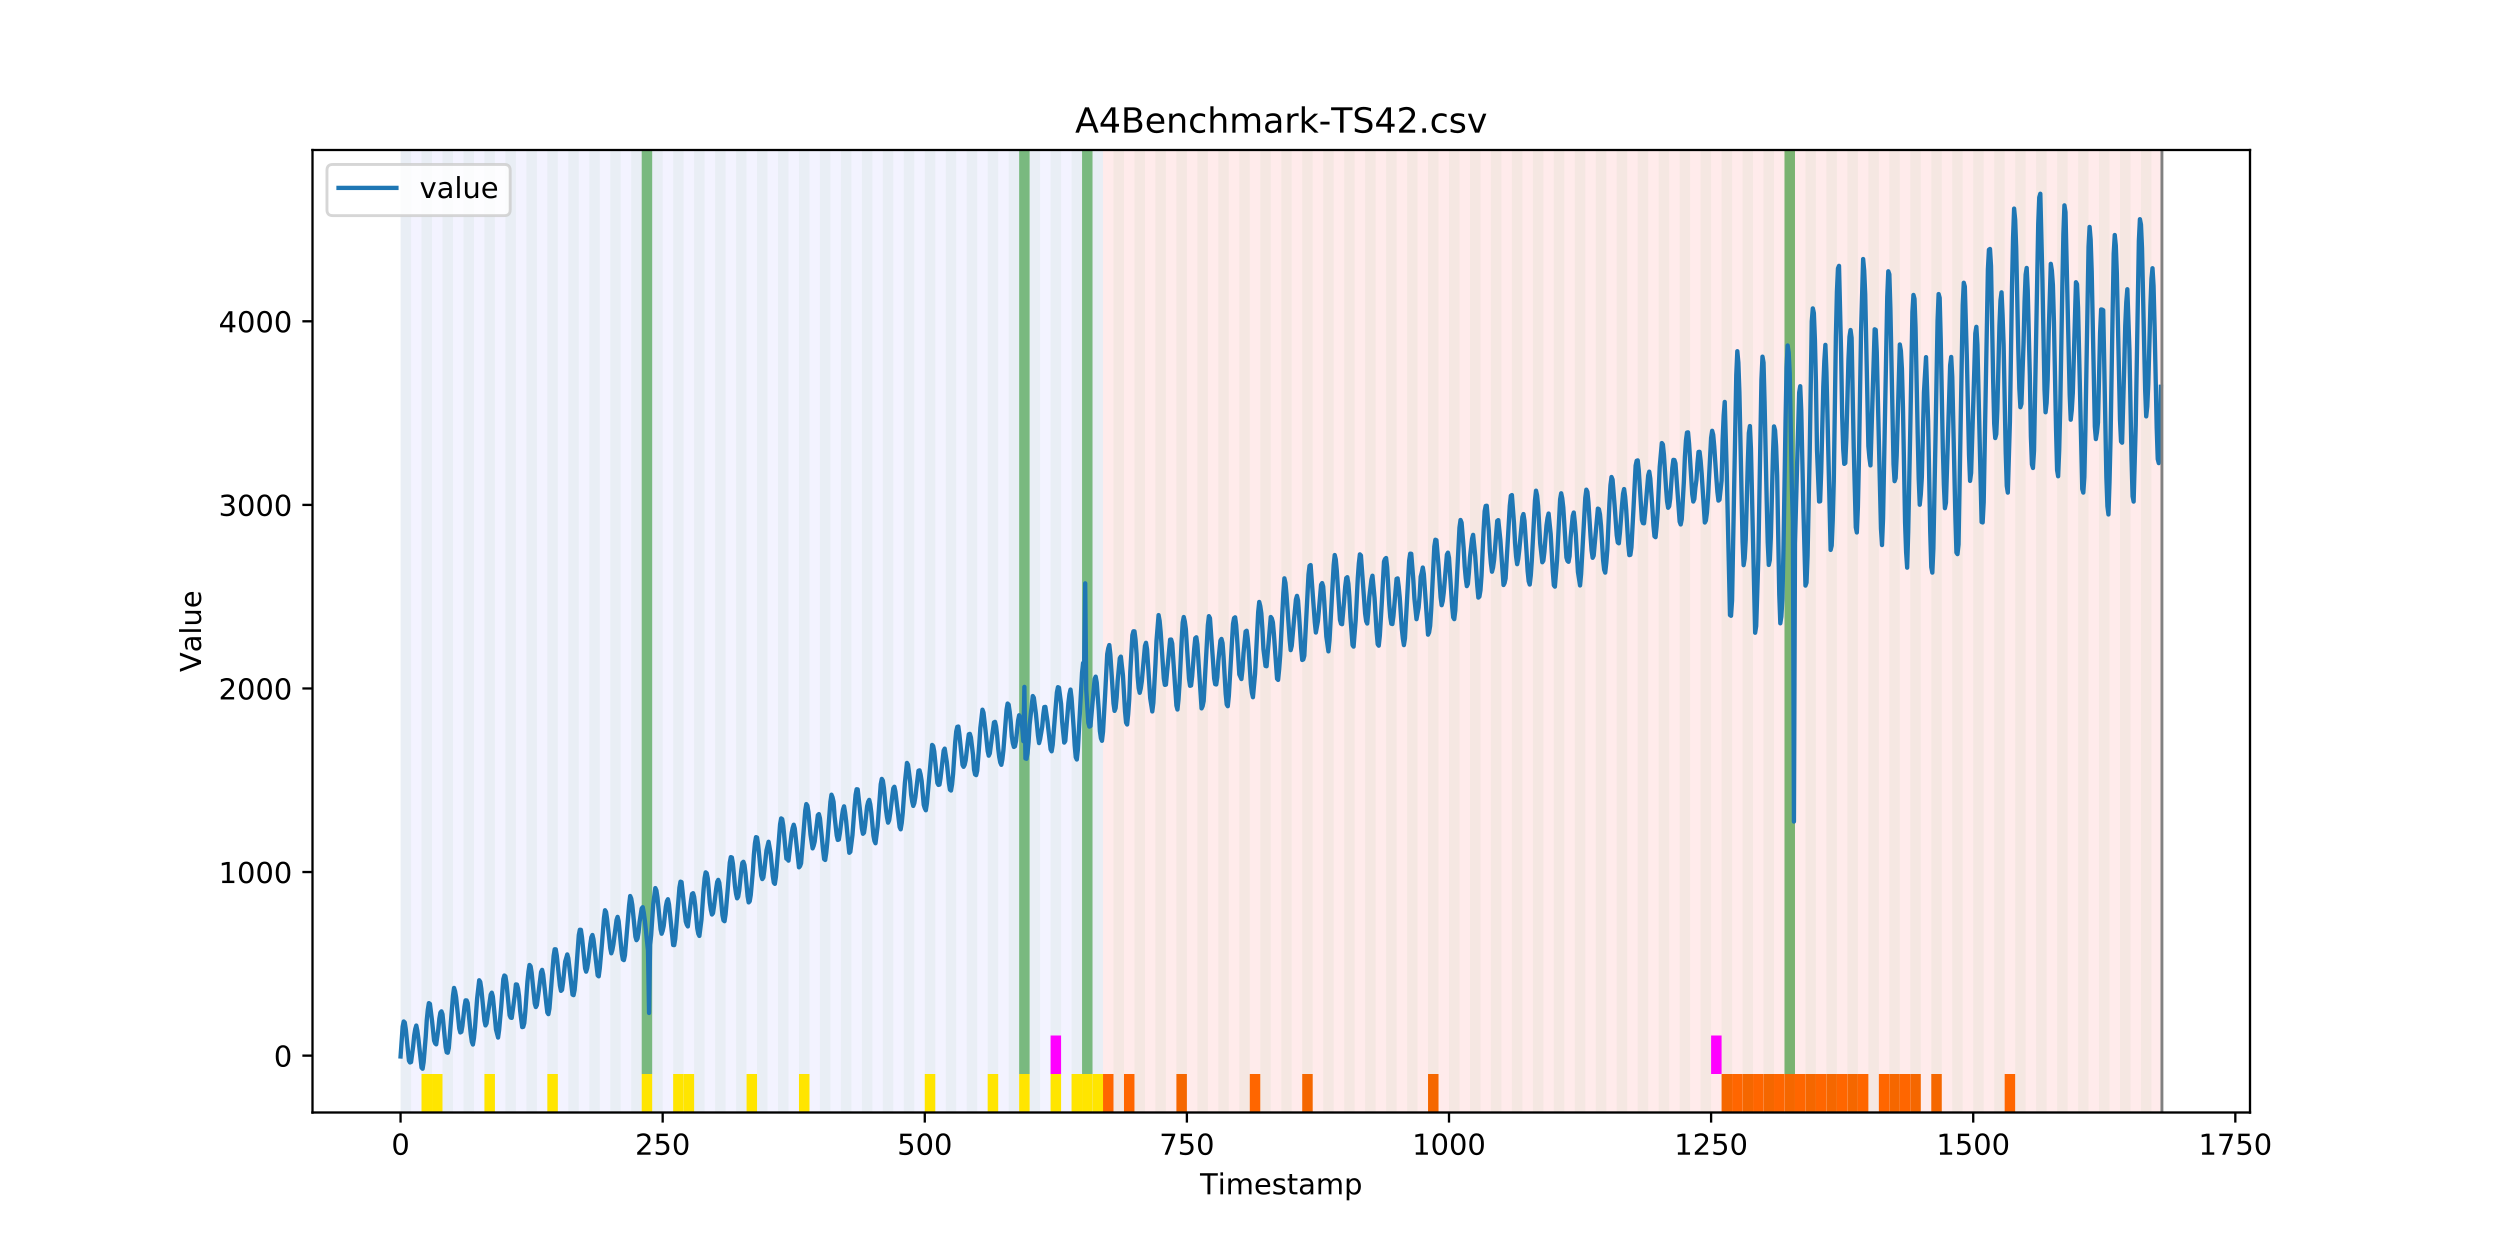 <?xml version="1.0" encoding="utf-8" standalone="no"?>
<!DOCTYPE svg PUBLIC "-//W3C//DTD SVG 1.1//EN"
  "http://www.w3.org/Graphics/SVG/1.1/DTD/svg11.dtd">
<!-- Created with matplotlib (https://matplotlib.org/) -->
<svg height="432pt" version="1.1" viewBox="0 0 864 432" width="864pt" xmlns="http://www.w3.org/2000/svg" xmlns:xlink="http://www.w3.org/1999/xlink">
 <defs>
  <style type="text/css">
*{stroke-linecap:butt;stroke-linejoin:round;}
  </style>
 </defs>
 <g id="figure_1">
  <g id="patch_1">
   <path d="M 0 432 
L 864 432 
L 864 0 
L 0 0 
z
" style="fill:#ffffff;"/>
  </g>
  <g id="axes_1">
   <g id="patch_2">
    <path d="M 108 384.48 
L 777.6 384.48 
L 777.6 51.84 
L 108 51.84 
z
" style="fill:#ffffff;"/>
   </g>
   <g id="patch_3">
    <path clip-path="url(#pfa27042475)" d="M 138.436 384.48 
L 138.436 51.84 
L 381.203 51.84 
L 381.203 384.48 
z
" style="fill:#0000ff;opacity:0.05;"/>
   </g>
   <g id="patch_4">
    <path clip-path="url(#pfa27042475)" d="M 381.203 384.48 
L 381.203 51.84 
L 747.164 51.84 
L 747.164 384.48 
z
" style="fill:#ff0000;opacity:0.08;"/>
   </g>
   <g id="patch_5">
    <path clip-path="url(#pfa27042475)" d="M 138.436 384.48 
L 138.436 51.84 
L 142.06 51.84 
L 142.06 384.48 
z
" style="fill:#008000;opacity:0.04;"/>
   </g>
   <g id="patch_6">
    <path clip-path="url(#pfa27042475)" d="M 381.203 384.48 
L 381.203 371.174 
L 384.826 371.174 
L 384.826 384.48 
z
" style="fill:#ff6600;"/>
   </g>
   <g id="patch_7">
    <path clip-path="url(#pfa27042475)" d="M 145.683 384.48 
L 145.683 51.84 
L 149.306 51.84 
L 149.306 384.48 
z
" style="fill:#008000;opacity:0.04;"/>
   </g>
   <g id="patch_8">
    <path clip-path="url(#pfa27042475)" d="M 145.683 384.48 
L 145.683 371.174 
L 149.306 371.174 
L 149.306 384.48 
z
" style="fill:#ffe500;"/>
   </g>
   <g id="patch_9">
    <path clip-path="url(#pfa27042475)" d="M 388.449 384.48 
L 388.449 371.174 
L 392.073 371.174 
L 392.073 384.48 
z
" style="fill:#ff6600;"/>
   </g>
   <g id="patch_10">
    <path clip-path="url(#pfa27042475)" d="M 149.306 384.48 
L 149.306 371.174 
L 152.93 371.174 
L 152.93 384.48 
z
" style="fill:#ffe500;"/>
   </g>
   <g id="patch_11">
    <path clip-path="url(#pfa27042475)" d="M 152.93 384.48 
L 152.93 51.84 
L 156.553 51.84 
L 156.553 384.48 
z
" style="fill:#008000;opacity:0.04;"/>
   </g>
   <g id="patch_12">
    <path clip-path="url(#pfa27042475)" d="M 160.177 384.48 
L 160.177 51.84 
L 163.8 51.84 
L 163.8 384.48 
z
" style="fill:#008000;opacity:0.04;"/>
   </g>
   <g id="patch_13">
    <path clip-path="url(#pfa27042475)" d="M 406.566 384.48 
L 406.566 371.174 
L 410.19 371.174 
L 410.19 384.48 
z
" style="fill:#ff6600;"/>
   </g>
   <g id="patch_14">
    <path clip-path="url(#pfa27042475)" d="M 167.423 384.48 
L 167.423 51.84 
L 171.047 51.84 
L 171.047 384.48 
z
" style="fill:#008000;opacity:0.04;"/>
   </g>
   <g id="patch_15">
    <path clip-path="url(#pfa27042475)" d="M 167.423 384.48 
L 167.423 371.174 
L 171.047 371.174 
L 171.047 384.48 
z
" style="fill:#ffe500;"/>
   </g>
   <g id="patch_16">
    <path clip-path="url(#pfa27042475)" d="M 174.67 384.48 
L 174.67 51.84 
L 178.294 51.84 
L 178.294 384.48 
z
" style="fill:#008000;opacity:0.04;"/>
   </g>
   <g id="patch_17">
    <path clip-path="url(#pfa27042475)" d="M 181.917 384.48 
L 181.917 51.84 
L 185.54 51.84 
L 185.54 384.48 
z
" style="fill:#008000;opacity:0.04;"/>
   </g>
   <g id="patch_18">
    <path clip-path="url(#pfa27042475)" d="M 189.164 384.48 
L 189.164 51.84 
L 192.787 51.84 
L 192.787 384.48 
z
" style="fill:#008000;opacity:0.04;"/>
   </g>
   <g id="patch_19">
    <path clip-path="url(#pfa27042475)" d="M 189.164 384.48 
L 189.164 371.174 
L 192.787 371.174 
L 192.787 384.48 
z
" style="fill:#ffe500;"/>
   </g>
   <g id="patch_20">
    <path clip-path="url(#pfa27042475)" d="M 431.93 384.48 
L 431.93 371.174 
L 435.553 371.174 
L 435.553 384.48 
z
" style="fill:#ff6600;"/>
   </g>
   <g id="patch_21">
    <path clip-path="url(#pfa27042475)" d="M 196.41 384.48 
L 196.41 51.84 
L 200.034 51.84 
L 200.034 384.48 
z
" style="fill:#008000;opacity:0.04;"/>
   </g>
   <g id="patch_22">
    <path clip-path="url(#pfa27042475)" d="M 203.657 384.48 
L 203.657 51.84 
L 207.281 51.84 
L 207.281 384.48 
z
" style="fill:#008000;opacity:0.04;"/>
   </g>
   <g id="patch_23">
    <path clip-path="url(#pfa27042475)" d="M 450.047 384.48 
L 450.047 371.174 
L 453.67 371.174 
L 453.67 384.48 
z
" style="fill:#ff6600;"/>
   </g>
   <g id="patch_24">
    <path clip-path="url(#pfa27042475)" d="M 210.904 384.48 
L 210.904 51.84 
L 214.527 51.84 
L 214.527 384.48 
z
" style="fill:#008000;opacity:0.04;"/>
   </g>
   <g id="patch_25">
    <path clip-path="url(#pfa27042475)" d="M 218.151 384.48 
L 218.151 51.84 
L 221.774 51.84 
L 221.774 384.48 
z
" style="fill:#008000;opacity:0.04;"/>
   </g>
   <g id="patch_26">
    <path clip-path="url(#pfa27042475)" d="M 221.774 371.174 
L 221.774 51.84 
L 225.397 51.84 
L 225.397 371.174 
z
" style="fill:#008000;opacity:0.5;"/>
   </g>
   <g id="patch_27">
    <path clip-path="url(#pfa27042475)" d="M 221.774 384.48 
L 221.774 371.174 
L 225.397 371.174 
L 225.397 384.48 
z
" style="fill:#ffe500;"/>
   </g>
   <g id="patch_28">
    <path clip-path="url(#pfa27042475)" d="M 225.397 384.48 
L 225.397 51.84 
L 229.021 51.84 
L 229.021 384.48 
z
" style="fill:#008000;opacity:0.04;"/>
   </g>
   <g id="patch_29">
    <path clip-path="url(#pfa27042475)" d="M 232.644 384.48 
L 232.644 51.84 
L 236.268 51.84 
L 236.268 384.48 
z
" style="fill:#008000;opacity:0.04;"/>
   </g>
   <g id="patch_30">
    <path clip-path="url(#pfa27042475)" d="M 232.644 384.48 
L 232.644 371.174 
L 236.268 371.174 
L 236.268 384.48 
z
" style="fill:#ffe500;"/>
   </g>
   <g id="patch_31">
    <path clip-path="url(#pfa27042475)" d="M 236.268 384.48 
L 236.268 371.174 
L 239.891 371.174 
L 239.891 384.48 
z
" style="fill:#ffe500;"/>
   </g>
   <g id="patch_32">
    <path clip-path="url(#pfa27042475)" d="M 239.891 384.48 
L 239.891 51.84 
L 243.514 51.84 
L 243.514 384.48 
z
" style="fill:#008000;opacity:0.04;"/>
   </g>
   <g id="patch_33">
    <path clip-path="url(#pfa27042475)" d="M 247.138 384.48 
L 247.138 51.84 
L 250.761 51.84 
L 250.761 384.48 
z
" style="fill:#008000;opacity:0.04;"/>
   </g>
   <g id="patch_34">
    <path clip-path="url(#pfa27042475)" d="M 493.527 384.48 
L 493.527 371.174 
L 497.151 371.174 
L 497.151 384.48 
z
" style="fill:#ff6600;"/>
   </g>
   <g id="patch_35">
    <path clip-path="url(#pfa27042475)" d="M 254.384 384.48 
L 254.384 51.84 
L 258.008 51.84 
L 258.008 384.48 
z
" style="fill:#008000;opacity:0.04;"/>
   </g>
   <g id="patch_36">
    <path clip-path="url(#pfa27042475)" d="M 258.008 384.48 
L 258.008 371.174 
L 261.631 371.174 
L 261.631 384.48 
z
" style="fill:#ffe500;"/>
   </g>
   <g id="patch_37">
    <path clip-path="url(#pfa27042475)" d="M 261.631 384.48 
L 261.631 51.84 
L 265.255 51.84 
L 265.255 384.48 
z
" style="fill:#008000;opacity:0.04;"/>
   </g>
   <g id="patch_38">
    <path clip-path="url(#pfa27042475)" d="M 268.878 384.48 
L 268.878 51.84 
L 272.501 51.84 
L 272.501 384.48 
z
" style="fill:#008000;opacity:0.04;"/>
   </g>
   <g id="patch_39">
    <path clip-path="url(#pfa27042475)" d="M 276.125 384.48 
L 276.125 51.84 
L 279.748 51.84 
L 279.748 384.48 
z
" style="fill:#008000;opacity:0.04;"/>
   </g>
   <g id="patch_40">
    <path clip-path="url(#pfa27042475)" d="M 276.125 384.48 
L 276.125 371.174 
L 279.748 371.174 
L 279.748 384.48 
z
" style="fill:#ffe500;"/>
   </g>
   <g id="patch_41">
    <path clip-path="url(#pfa27042475)" d="M 283.371 384.48 
L 283.371 51.84 
L 286.995 51.84 
L 286.995 384.48 
z
" style="fill:#008000;opacity:0.04;"/>
   </g>
   <g id="patch_42">
    <path clip-path="url(#pfa27042475)" d="M 290.618 384.48 
L 290.618 51.84 
L 294.242 51.84 
L 294.242 384.48 
z
" style="fill:#008000;opacity:0.04;"/>
   </g>
   <g id="patch_43">
    <path clip-path="url(#pfa27042475)" d="M 297.865 384.48 
L 297.865 51.84 
L 301.488 51.84 
L 301.488 384.48 
z
" style="fill:#008000;opacity:0.04;"/>
   </g>
   <g id="patch_44">
    <path clip-path="url(#pfa27042475)" d="M 305.112 384.48 
L 305.112 51.84 
L 308.735 51.84 
L 308.735 384.48 
z
" style="fill:#008000;opacity:0.04;"/>
   </g>
   <g id="patch_45">
    <path clip-path="url(#pfa27042475)" d="M 312.358 384.48 
L 312.358 51.84 
L 315.982 51.84 
L 315.982 384.48 
z
" style="fill:#008000;opacity:0.04;"/>
   </g>
   <g id="patch_46">
    <path clip-path="url(#pfa27042475)" d="M 319.605 384.48 
L 319.605 51.84 
L 323.229 51.84 
L 323.229 384.48 
z
" style="fill:#008000;opacity:0.04;"/>
   </g>
   <g id="patch_47">
    <path clip-path="url(#pfa27042475)" d="M 319.605 384.48 
L 319.605 371.174 
L 323.229 371.174 
L 323.229 384.48 
z
" style="fill:#ffe500;"/>
   </g>
   <g id="patch_48">
    <path clip-path="url(#pfa27042475)" d="M 326.852 384.48 
L 326.852 51.84 
L 330.475 51.84 
L 330.475 384.48 
z
" style="fill:#008000;opacity:0.04;"/>
   </g>
   <g id="patch_49">
    <path clip-path="url(#pfa27042475)" d="M 334.099 384.48 
L 334.099 51.84 
L 337.722 51.84 
L 337.722 384.48 
z
" style="fill:#008000;opacity:0.04;"/>
   </g>
   <g id="patch_50">
    <path clip-path="url(#pfa27042475)" d="M 341.345 384.48 
L 341.345 51.84 
L 344.969 51.84 
L 344.969 384.48 
z
" style="fill:#008000;opacity:0.04;"/>
   </g>
   <g id="patch_51">
    <path clip-path="url(#pfa27042475)" d="M 341.345 384.48 
L 341.345 371.174 
L 344.969 371.174 
L 344.969 384.48 
z
" style="fill:#ffe500;"/>
   </g>
   <g id="patch_52">
    <path clip-path="url(#pfa27042475)" d="M 348.592 384.48 
L 348.592 51.84 
L 352.216 51.84 
L 352.216 384.48 
z
" style="fill:#008000;opacity:0.04;"/>
   </g>
   <g id="patch_53">
    <path clip-path="url(#pfa27042475)" d="M 352.216 371.174 
L 352.216 51.84 
L 355.839 51.84 
L 355.839 371.174 
z
" style="fill:#008000;opacity:0.5;"/>
   </g>
   <g id="patch_54">
    <path clip-path="url(#pfa27042475)" d="M 352.216 384.48 
L 352.216 371.174 
L 355.839 371.174 
L 355.839 384.48 
z
" style="fill:#ffe500;"/>
   </g>
   <g id="patch_55">
    <path clip-path="url(#pfa27042475)" d="M 594.982 384.48 
L 594.982 371.174 
L 598.605 371.174 
L 598.605 384.48 
z
" style="fill:#ff6600;"/>
   </g>
   <g id="patch_56">
    <path clip-path="url(#pfa27042475)" d="M 355.839 384.48 
L 355.839 51.84 
L 359.462 51.84 
L 359.462 384.48 
z
" style="fill:#008000;opacity:0.04;"/>
   </g>
   <g id="patch_57">
    <path clip-path="url(#pfa27042475)" d="M 598.605 384.48 
L 598.605 371.174 
L 602.229 371.174 
L 602.229 384.48 
z
" style="fill:#ff6600;"/>
   </g>
   <g id="patch_58">
    <path clip-path="url(#pfa27042475)" d="M 602.229 384.48 
L 602.229 371.174 
L 605.852 371.174 
L 605.852 384.48 
z
" style="fill:#ff6600;"/>
   </g>
   <g id="patch_59">
    <path clip-path="url(#pfa27042475)" d="M 363.086 384.48 
L 363.086 51.84 
L 366.709 51.84 
L 366.709 384.48 
z
" style="fill:#008000;opacity:0.04;"/>
   </g>
   <g id="patch_60">
    <path clip-path="url(#pfa27042475)" d="M 363.086 371.174 
L 363.086 357.869 
L 366.709 357.869 
L 366.709 371.174 
z
" style="fill:#ff00ff;"/>
   </g>
   <g id="patch_61">
    <path clip-path="url(#pfa27042475)" d="M 363.086 384.48 
L 363.086 371.174 
L 366.709 371.174 
L 366.709 384.48 
z
" style="fill:#ffe500;"/>
   </g>
   <g id="patch_62">
    <path clip-path="url(#pfa27042475)" d="M 605.852 384.48 
L 605.852 371.174 
L 609.475 371.174 
L 609.475 384.48 
z
" style="fill:#ff6600;"/>
   </g>
   <g id="patch_63">
    <path clip-path="url(#pfa27042475)" d="M 609.475 384.48 
L 609.475 371.174 
L 613.099 371.174 
L 613.099 384.48 
z
" style="fill:#ff6600;"/>
   </g>
   <g id="patch_64">
    <path clip-path="url(#pfa27042475)" d="M 370.332 384.48 
L 370.332 51.84 
L 373.956 51.84 
L 373.956 384.48 
z
" style="fill:#008000;opacity:0.04;"/>
   </g>
   <g id="patch_65">
    <path clip-path="url(#pfa27042475)" d="M 370.332 384.48 
L 370.332 371.174 
L 373.956 371.174 
L 373.956 384.48 
z
" style="fill:#ffe500;"/>
   </g>
   <g id="patch_66">
    <path clip-path="url(#pfa27042475)" d="M 613.099 384.48 
L 613.099 371.174 
L 616.722 371.174 
L 616.722 384.48 
z
" style="fill:#ff6600;"/>
   </g>
   <g id="patch_67">
    <path clip-path="url(#pfa27042475)" d="M 373.956 371.174 
L 373.956 51.84 
L 377.579 51.84 
L 377.579 371.174 
z
" style="fill:#008000;opacity:0.5;"/>
   </g>
   <g id="patch_68">
    <path clip-path="url(#pfa27042475)" d="M 373.956 384.48 
L 373.956 371.174 
L 377.579 371.174 
L 377.579 384.48 
z
" style="fill:#ffe500;"/>
   </g>
   <g id="patch_69">
    <path clip-path="url(#pfa27042475)" d="M 616.722 384.48 
L 616.722 371.174 
L 620.345 371.174 
L 620.345 384.48 
z
" style="fill:#ff6600;"/>
   </g>
   <g id="patch_70">
    <path clip-path="url(#pfa27042475)" d="M 377.579 384.48 
L 377.579 51.84 
L 381.203 51.84 
L 381.203 384.48 
z
" style="fill:#008000;opacity:0.04;"/>
   </g>
   <g id="patch_71">
    <path clip-path="url(#pfa27042475)" d="M 377.579 384.48 
L 377.579 371.174 
L 381.203 371.174 
L 381.203 384.48 
z
" style="fill:#ffe500;"/>
   </g>
   <g id="patch_72">
    <path clip-path="url(#pfa27042475)" d="M 620.345 384.48 
L 620.345 371.174 
L 623.969 371.174 
L 623.969 384.48 
z
" style="fill:#ff6600;"/>
   </g>
   <g id="patch_73">
    <path clip-path="url(#pfa27042475)" d="M 623.969 384.48 
L 623.969 371.174 
L 627.592 371.174 
L 627.592 384.48 
z
" style="fill:#ff6600;"/>
   </g>
   <g id="patch_74">
    <path clip-path="url(#pfa27042475)" d="M 384.826 384.48 
L 384.826 51.84 
L 388.449 51.84 
L 388.449 384.48 
z
" style="fill:#008000;opacity:0.04;"/>
   </g>
   <g id="patch_75">
    <path clip-path="url(#pfa27042475)" d="M 627.592 384.48 
L 627.592 371.174 
L 631.216 371.174 
L 631.216 384.48 
z
" style="fill:#ff6600;"/>
   </g>
   <g id="patch_76">
    <path clip-path="url(#pfa27042475)" d="M 631.216 384.48 
L 631.216 371.174 
L 634.839 371.174 
L 634.839 384.48 
z
" style="fill:#ff6600;"/>
   </g>
   <g id="patch_77">
    <path clip-path="url(#pfa27042475)" d="M 392.073 384.48 
L 392.073 51.84 
L 395.696 51.84 
L 395.696 384.48 
z
" style="fill:#008000;opacity:0.04;"/>
   </g>
   <g id="patch_78">
    <path clip-path="url(#pfa27042475)" d="M 634.839 384.48 
L 634.839 371.174 
L 638.462 371.174 
L 638.462 384.48 
z
" style="fill:#ff6600;"/>
   </g>
   <g id="patch_79">
    <path clip-path="url(#pfa27042475)" d="M 638.462 384.48 
L 638.462 371.174 
L 642.086 371.174 
L 642.086 384.48 
z
" style="fill:#ff6600;"/>
   </g>
   <g id="patch_80">
    <path clip-path="url(#pfa27042475)" d="M 399.319 384.48 
L 399.319 51.84 
L 402.943 51.84 
L 402.943 384.48 
z
" style="fill:#008000;opacity:0.04;"/>
   </g>
   <g id="patch_81">
    <path clip-path="url(#pfa27042475)" d="M 642.086 384.48 
L 642.086 371.174 
L 645.709 371.174 
L 645.709 384.48 
z
" style="fill:#ff6600;"/>
   </g>
   <g id="patch_82">
    <path clip-path="url(#pfa27042475)" d="M 406.566 384.48 
L 406.566 51.84 
L 410.19 51.84 
L 410.19 384.48 
z
" style="fill:#008000;opacity:0.04;"/>
   </g>
   <g id="patch_83">
    <path clip-path="url(#pfa27042475)" d="M 649.332 384.48 
L 649.332 371.174 
L 652.956 371.174 
L 652.956 384.48 
z
" style="fill:#ff6600;"/>
   </g>
   <g id="patch_84">
    <path clip-path="url(#pfa27042475)" d="M 652.956 384.48 
L 652.956 371.174 
L 656.579 371.174 
L 656.579 384.48 
z
" style="fill:#ff6600;"/>
   </g>
   <g id="patch_85">
    <path clip-path="url(#pfa27042475)" d="M 413.813 384.48 
L 413.813 51.84 
L 417.436 51.84 
L 417.436 384.48 
z
" style="fill:#008000;opacity:0.04;"/>
   </g>
   <g id="patch_86">
    <path clip-path="url(#pfa27042475)" d="M 656.579 384.48 
L 656.579 371.174 
L 660.203 371.174 
L 660.203 384.48 
z
" style="fill:#ff6600;"/>
   </g>
   <g id="patch_87">
    <path clip-path="url(#pfa27042475)" d="M 660.203 384.48 
L 660.203 371.174 
L 663.826 371.174 
L 663.826 384.48 
z
" style="fill:#ff6600;"/>
   </g>
   <g id="patch_88">
    <path clip-path="url(#pfa27042475)" d="M 421.06 384.48 
L 421.06 51.84 
L 424.683 51.84 
L 424.683 384.48 
z
" style="fill:#008000;opacity:0.04;"/>
   </g>
   <g id="patch_89">
    <path clip-path="url(#pfa27042475)" d="M 667.449 384.48 
L 667.449 371.174 
L 671.073 371.174 
L 671.073 384.48 
z
" style="fill:#ff6600;"/>
   </g>
   <g id="patch_90">
    <path clip-path="url(#pfa27042475)" d="M 428.306 384.48 
L 428.306 51.84 
L 431.93 51.84 
L 431.93 384.48 
z
" style="fill:#008000;opacity:0.04;"/>
   </g>
   <g id="patch_91">
    <path clip-path="url(#pfa27042475)" d="M 435.553 384.48 
L 435.553 51.84 
L 439.177 51.84 
L 439.177 384.48 
z
" style="fill:#008000;opacity:0.04;"/>
   </g>
   <g id="patch_92">
    <path clip-path="url(#pfa27042475)" d="M 442.8 384.48 
L 442.8 51.84 
L 446.423 51.84 
L 446.423 384.48 
z
" style="fill:#008000;opacity:0.04;"/>
   </g>
   <g id="patch_93">
    <path clip-path="url(#pfa27042475)" d="M 450.047 384.48 
L 450.047 51.84 
L 453.67 51.84 
L 453.67 384.48 
z
" style="fill:#008000;opacity:0.04;"/>
   </g>
   <g id="patch_94">
    <path clip-path="url(#pfa27042475)" d="M 692.813 384.48 
L 692.813 371.174 
L 696.436 371.174 
L 696.436 384.48 
z
" style="fill:#ff6600;"/>
   </g>
   <g id="patch_95">
    <path clip-path="url(#pfa27042475)" d="M 457.294 384.48 
L 457.294 51.84 
L 460.917 51.84 
L 460.917 384.48 
z
" style="fill:#008000;opacity:0.04;"/>
   </g>
   <g id="patch_96">
    <path clip-path="url(#pfa27042475)" d="M 464.54 384.48 
L 464.54 51.84 
L 468.164 51.84 
L 468.164 384.48 
z
" style="fill:#008000;opacity:0.04;"/>
   </g>
   <g id="patch_97">
    <path clip-path="url(#pfa27042475)" d="M 471.787 384.48 
L 471.787 51.84 
L 475.41 51.84 
L 475.41 384.48 
z
" style="fill:#008000;opacity:0.04;"/>
   </g>
   <g id="patch_98">
    <path clip-path="url(#pfa27042475)" d="M 479.034 384.48 
L 479.034 51.84 
L 482.657 51.84 
L 482.657 384.48 
z
" style="fill:#008000;opacity:0.04;"/>
   </g>
   <g id="patch_99">
    <path clip-path="url(#pfa27042475)" d="M 486.281 384.48 
L 486.281 51.84 
L 489.904 51.84 
L 489.904 384.48 
z
" style="fill:#008000;opacity:0.04;"/>
   </g>
   <g id="patch_100">
    <path clip-path="url(#pfa27042475)" d="M 493.527 384.48 
L 493.527 51.84 
L 497.151 51.84 
L 497.151 384.48 
z
" style="fill:#008000;opacity:0.04;"/>
   </g>
   <g id="patch_101">
    <path clip-path="url(#pfa27042475)" d="M 500.774 384.48 
L 500.774 51.84 
L 504.397 51.84 
L 504.397 384.48 
z
" style="fill:#008000;opacity:0.04;"/>
   </g>
   <g id="patch_102">
    <path clip-path="url(#pfa27042475)" d="M 508.021 384.48 
L 508.021 51.84 
L 511.644 51.84 
L 511.644 384.48 
z
" style="fill:#008000;opacity:0.04;"/>
   </g>
   <g id="patch_103">
    <path clip-path="url(#pfa27042475)" d="M 515.268 384.48 
L 515.268 51.84 
L 518.891 51.84 
L 518.891 384.48 
z
" style="fill:#008000;opacity:0.04;"/>
   </g>
   <g id="patch_104">
    <path clip-path="url(#pfa27042475)" d="M 522.514 384.48 
L 522.514 51.84 
L 526.138 51.84 
L 526.138 384.48 
z
" style="fill:#008000;opacity:0.04;"/>
   </g>
   <g id="patch_105">
    <path clip-path="url(#pfa27042475)" d="M 529.761 384.48 
L 529.761 51.84 
L 533.384 51.84 
L 533.384 384.48 
z
" style="fill:#008000;opacity:0.04;"/>
   </g>
   <g id="patch_106">
    <path clip-path="url(#pfa27042475)" d="M 537.008 384.48 
L 537.008 51.84 
L 540.631 51.84 
L 540.631 384.48 
z
" style="fill:#008000;opacity:0.04;"/>
   </g>
   <g id="patch_107">
    <path clip-path="url(#pfa27042475)" d="M 544.255 384.48 
L 544.255 51.84 
L 547.878 51.84 
L 547.878 384.48 
z
" style="fill:#008000;opacity:0.04;"/>
   </g>
   <g id="patch_108">
    <path clip-path="url(#pfa27042475)" d="M 551.501 384.48 
L 551.501 51.84 
L 555.125 51.84 
L 555.125 384.48 
z
" style="fill:#008000;opacity:0.04;"/>
   </g>
   <g id="patch_109">
    <path clip-path="url(#pfa27042475)" d="M 558.748 384.48 
L 558.748 51.84 
L 562.371 51.84 
L 562.371 384.48 
z
" style="fill:#008000;opacity:0.04;"/>
   </g>
   <g id="patch_110">
    <path clip-path="url(#pfa27042475)" d="M 565.995 384.48 
L 565.995 51.84 
L 569.618 51.84 
L 569.618 384.48 
z
" style="fill:#008000;opacity:0.04;"/>
   </g>
   <g id="patch_111">
    <path clip-path="url(#pfa27042475)" d="M 573.242 384.48 
L 573.242 51.84 
L 576.865 51.84 
L 576.865 384.48 
z
" style="fill:#008000;opacity:0.04;"/>
   </g>
   <g id="patch_112">
    <path clip-path="url(#pfa27042475)" d="M 580.488 384.48 
L 580.488 51.84 
L 584.112 51.84 
L 584.112 384.48 
z
" style="fill:#008000;opacity:0.04;"/>
   </g>
   <g id="patch_113">
    <path clip-path="url(#pfa27042475)" d="M 587.735 384.48 
L 587.735 51.84 
L 591.358 51.84 
L 591.358 384.48 
z
" style="fill:#008000;opacity:0.04;"/>
   </g>
   <g id="patch_114">
    <path clip-path="url(#pfa27042475)" d="M 591.358 371.174 
L 591.358 357.869 
L 594.982 357.869 
L 594.982 371.174 
z
" style="fill:#ff00ff;"/>
   </g>
   <g id="patch_115">
    <path clip-path="url(#pfa27042475)" d="M 594.982 384.48 
L 594.982 51.84 
L 598.605 51.84 
L 598.605 384.48 
z
" style="fill:#008000;opacity:0.04;"/>
   </g>
   <g id="patch_116">
    <path clip-path="url(#pfa27042475)" d="M 602.229 384.48 
L 602.229 51.84 
L 605.852 51.84 
L 605.852 384.48 
z
" style="fill:#008000;opacity:0.04;"/>
   </g>
   <g id="patch_117">
    <path clip-path="url(#pfa27042475)" d="M 609.475 384.48 
L 609.475 51.84 
L 613.099 51.84 
L 613.099 384.48 
z
" style="fill:#008000;opacity:0.04;"/>
   </g>
   <g id="patch_118">
    <path clip-path="url(#pfa27042475)" d="M 616.722 384.48 
L 616.722 51.84 
L 620.345 51.84 
L 620.345 384.48 
z
" style="fill:#008000;opacity:0.04;"/>
   </g>
   <g id="patch_119">
    <path clip-path="url(#pfa27042475)" d="M 616.722 371.174 
L 616.722 51.84 
L 620.345 51.84 
L 620.345 371.174 
z
" style="fill:#008000;opacity:0.5;"/>
   </g>
   <g id="patch_120">
    <path clip-path="url(#pfa27042475)" d="M 623.969 384.48 
L 623.969 51.84 
L 627.592 51.84 
L 627.592 384.48 
z
" style="fill:#008000;opacity:0.04;"/>
   </g>
   <g id="patch_121">
    <path clip-path="url(#pfa27042475)" d="M 631.216 384.48 
L 631.216 51.84 
L 634.839 51.84 
L 634.839 384.48 
z
" style="fill:#008000;opacity:0.04;"/>
   </g>
   <g id="patch_122">
    <path clip-path="url(#pfa27042475)" d="M 638.462 384.48 
L 638.462 51.84 
L 642.086 51.84 
L 642.086 384.48 
z
" style="fill:#008000;opacity:0.04;"/>
   </g>
   <g id="patch_123">
    <path clip-path="url(#pfa27042475)" d="M 645.709 384.48 
L 645.709 51.84 
L 649.332 51.84 
L 649.332 384.48 
z
" style="fill:#008000;opacity:0.04;"/>
   </g>
   <g id="patch_124">
    <path clip-path="url(#pfa27042475)" d="M 652.956 384.48 
L 652.956 51.84 
L 656.579 51.84 
L 656.579 384.48 
z
" style="fill:#008000;opacity:0.04;"/>
   </g>
   <g id="patch_125">
    <path clip-path="url(#pfa27042475)" d="M 660.203 384.48 
L 660.203 51.84 
L 663.826 51.84 
L 663.826 384.48 
z
" style="fill:#008000;opacity:0.04;"/>
   </g>
   <g id="patch_126">
    <path clip-path="url(#pfa27042475)" d="M 667.449 384.48 
L 667.449 51.84 
L 671.073 51.84 
L 671.073 384.48 
z
" style="fill:#008000;opacity:0.04;"/>
   </g>
   <g id="patch_127">
    <path clip-path="url(#pfa27042475)" d="M 674.696 384.48 
L 674.696 51.84 
L 678.319 51.84 
L 678.319 384.48 
z
" style="fill:#008000;opacity:0.04;"/>
   </g>
   <g id="patch_128">
    <path clip-path="url(#pfa27042475)" d="M 681.943 384.48 
L 681.943 51.84 
L 685.566 51.84 
L 685.566 384.48 
z
" style="fill:#008000;opacity:0.04;"/>
   </g>
   <g id="patch_129">
    <path clip-path="url(#pfa27042475)" d="M 689.19 384.48 
L 689.19 51.84 
L 692.813 51.84 
L 692.813 384.48 
z
" style="fill:#008000;opacity:0.04;"/>
   </g>
   <g id="patch_130">
    <path clip-path="url(#pfa27042475)" d="M 696.436 384.48 
L 696.436 51.84 
L 700.06 51.84 
L 700.06 384.48 
z
" style="fill:#008000;opacity:0.04;"/>
   </g>
   <g id="patch_131">
    <path clip-path="url(#pfa27042475)" d="M 703.683 384.48 
L 703.683 51.84 
L 707.306 51.84 
L 707.306 384.48 
z
" style="fill:#008000;opacity:0.04;"/>
   </g>
   <g id="patch_132">
    <path clip-path="url(#pfa27042475)" d="M 710.93 384.48 
L 710.93 51.84 
L 714.553 51.84 
L 714.553 384.48 
z
" style="fill:#008000;opacity:0.04;"/>
   </g>
   <g id="patch_133">
    <path clip-path="url(#pfa27042475)" d="M 718.177 384.48 
L 718.177 51.84 
L 721.8 51.84 
L 721.8 384.48 
z
" style="fill:#008000;opacity:0.04;"/>
   </g>
   <g id="patch_134">
    <path clip-path="url(#pfa27042475)" d="M 725.423 384.48 
L 725.423 51.84 
L 729.047 51.84 
L 729.047 384.48 
z
" style="fill:#008000;opacity:0.04;"/>
   </g>
   <g id="patch_135">
    <path clip-path="url(#pfa27042475)" d="M 732.67 384.48 
L 732.67 51.84 
L 736.294 51.84 
L 736.294 384.48 
z
" style="fill:#008000;opacity:0.04;"/>
   </g>
   <g id="patch_136">
    <path clip-path="url(#pfa27042475)" d="M 739.917 384.48 
L 739.917 51.84 
L 743.54 51.84 
L 743.54 384.48 
z
" style="fill:#008000;opacity:0.04;"/>
   </g>
   <g id="matplotlib.axis_1">
    <g id="xtick_1">
     <g id="line2d_1">
      <defs>
       <path d="M 0 0 
L 0 3.5 
" id="m4f1ec7d5d6" style="stroke:#000000;stroke-width:0.8;"/>
      </defs>
      <g>
       <use style="stroke:#000000;stroke-width:0.8;" x="138.436" xlink:href="#m4f1ec7d5d6" y="384.48"/>
      </g>
     </g>
     <g id="text_1">
      <!-- 0 -->
      <defs>
       <path d="M 31.781 66.406 
Q 24.172 66.406 20.328 58.906 
Q 16.5 51.422 16.5 36.375 
Q 16.5 21.391 20.328 13.891 
Q 24.172 6.391 31.781 6.391 
Q 39.453 6.391 43.281 13.891 
Q 47.125 21.391 47.125 36.375 
Q 47.125 51.422 43.281 58.906 
Q 39.453 66.406 31.781 66.406 
z
M 31.781 74.219 
Q 44.047 74.219 50.516 64.516 
Q 56.984 54.828 56.984 36.375 
Q 56.984 17.969 50.516 8.266 
Q 44.047 -1.422 31.781 -1.422 
Q 19.531 -1.422 13.062 8.266 
Q 6.594 17.969 6.594 36.375 
Q 6.594 54.828 13.062 64.516 
Q 19.531 74.219 31.781 74.219 
z
" id="DejaVuSans-48"/>
      </defs>
      <g transform="translate(135.255 399.078)scale(0.1 -0.1)">
       <use xlink:href="#DejaVuSans-48"/>
      </g>
     </g>
    </g>
    <g id="xtick_2">
     <g id="line2d_2">
      <g>
       <use style="stroke:#000000;stroke-width:0.8;" x="229.021" xlink:href="#m4f1ec7d5d6" y="384.48"/>
      </g>
     </g>
     <g id="text_2">
      <!-- 250 -->
      <defs>
       <path d="M 19.188 8.297 
L 53.609 8.297 
L 53.609 0 
L 7.328 0 
L 7.328 8.297 
Q 12.938 14.109 22.625 23.891 
Q 32.328 33.688 34.812 36.531 
Q 39.547 41.844 41.422 45.531 
Q 43.312 49.219 43.312 52.781 
Q 43.312 58.594 39.234 62.25 
Q 35.156 65.922 28.609 65.922 
Q 23.969 65.922 18.812 64.312 
Q 13.672 62.703 7.812 59.422 
L 7.812 69.391 
Q 13.766 71.781 18.938 73 
Q 24.125 74.219 28.422 74.219 
Q 39.75 74.219 46.484 68.547 
Q 53.219 62.891 53.219 53.422 
Q 53.219 48.922 51.531 44.891 
Q 49.859 40.875 45.406 35.406 
Q 44.188 33.984 37.641 27.219 
Q 31.109 20.453 19.188 8.297 
z
" id="DejaVuSans-50"/>
       <path d="M 10.797 72.906 
L 49.516 72.906 
L 49.516 64.594 
L 19.828 64.594 
L 19.828 46.734 
Q 21.969 47.469 24.109 47.828 
Q 26.266 48.188 28.422 48.188 
Q 40.625 48.188 47.75 41.5 
Q 54.891 34.812 54.891 23.391 
Q 54.891 11.625 47.562 5.094 
Q 40.234 -1.422 26.906 -1.422 
Q 22.312 -1.422 17.547 -0.641 
Q 12.797 0.141 7.719 1.703 
L 7.719 11.625 
Q 12.109 9.234 16.797 8.062 
Q 21.484 6.891 26.703 6.891 
Q 35.156 6.891 40.078 11.328 
Q 45.016 15.766 45.016 23.391 
Q 45.016 31 40.078 35.438 
Q 35.156 39.891 26.703 39.891 
Q 22.75 39.891 18.812 39.016 
Q 14.891 38.141 10.797 36.281 
z
" id="DejaVuSans-53"/>
      </defs>
      <g transform="translate(219.477 399.078)scale(0.1 -0.1)">
       <use xlink:href="#DejaVuSans-50"/>
       <use x="63.623" xlink:href="#DejaVuSans-53"/>
       <use x="127.246" xlink:href="#DejaVuSans-48"/>
      </g>
     </g>
    </g>
    <g id="xtick_3">
     <g id="line2d_3">
      <g>
       <use style="stroke:#000000;stroke-width:0.8;" x="319.605" xlink:href="#m4f1ec7d5d6" y="384.48"/>
      </g>
     </g>
     <g id="text_3">
      <!-- 500 -->
      <g transform="translate(310.061 399.078)scale(0.1 -0.1)">
       <use xlink:href="#DejaVuSans-53"/>
       <use x="63.623" xlink:href="#DejaVuSans-48"/>
       <use x="127.246" xlink:href="#DejaVuSans-48"/>
      </g>
     </g>
    </g>
    <g id="xtick_4">
     <g id="line2d_4">
      <g>
       <use style="stroke:#000000;stroke-width:0.8;" x="410.19" xlink:href="#m4f1ec7d5d6" y="384.48"/>
      </g>
     </g>
     <g id="text_4">
      <!-- 750 -->
      <defs>
       <path d="M 8.203 72.906 
L 55.078 72.906 
L 55.078 68.703 
L 28.609 0 
L 18.312 0 
L 43.219 64.594 
L 8.203 64.594 
z
" id="DejaVuSans-55"/>
      </defs>
      <g transform="translate(400.646 399.078)scale(0.1 -0.1)">
       <use xlink:href="#DejaVuSans-55"/>
       <use x="63.623" xlink:href="#DejaVuSans-53"/>
       <use x="127.246" xlink:href="#DejaVuSans-48"/>
      </g>
     </g>
    </g>
    <g id="xtick_5">
     <g id="line2d_5">
      <g>
       <use style="stroke:#000000;stroke-width:0.8;" x="500.774" xlink:href="#m4f1ec7d5d6" y="384.48"/>
      </g>
     </g>
     <g id="text_5">
      <!-- 1000 -->
      <defs>
       <path d="M 12.406 8.297 
L 28.516 8.297 
L 28.516 63.922 
L 10.984 60.406 
L 10.984 69.391 
L 28.422 72.906 
L 38.281 72.906 
L 38.281 8.297 
L 54.391 8.297 
L 54.391 0 
L 12.406 0 
z
" id="DejaVuSans-49"/>
      </defs>
      <g transform="translate(488.049 399.078)scale(0.1 -0.1)">
       <use xlink:href="#DejaVuSans-49"/>
       <use x="63.623" xlink:href="#DejaVuSans-48"/>
       <use x="127.246" xlink:href="#DejaVuSans-48"/>
       <use x="190.869" xlink:href="#DejaVuSans-48"/>
      </g>
     </g>
    </g>
    <g id="xtick_6">
     <g id="line2d_6">
      <g>
       <use style="stroke:#000000;stroke-width:0.8;" x="591.358" xlink:href="#m4f1ec7d5d6" y="384.48"/>
      </g>
     </g>
     <g id="text_6">
      <!-- 1250 -->
      <g transform="translate(578.633 399.078)scale(0.1 -0.1)">
       <use xlink:href="#DejaVuSans-49"/>
       <use x="63.623" xlink:href="#DejaVuSans-50"/>
       <use x="127.246" xlink:href="#DejaVuSans-53"/>
       <use x="190.869" xlink:href="#DejaVuSans-48"/>
      </g>
     </g>
    </g>
    <g id="xtick_7">
     <g id="line2d_7">
      <g>
       <use style="stroke:#000000;stroke-width:0.8;" x="681.943" xlink:href="#m4f1ec7d5d6" y="384.48"/>
      </g>
     </g>
     <g id="text_7">
      <!-- 1500 -->
      <g transform="translate(669.218 399.078)scale(0.1 -0.1)">
       <use xlink:href="#DejaVuSans-49"/>
       <use x="63.623" xlink:href="#DejaVuSans-53"/>
       <use x="127.246" xlink:href="#DejaVuSans-48"/>
       <use x="190.869" xlink:href="#DejaVuSans-48"/>
      </g>
     </g>
    </g>
    <g id="xtick_8">
     <g id="line2d_8">
      <g>
       <use style="stroke:#000000;stroke-width:0.8;" x="772.527" xlink:href="#m4f1ec7d5d6" y="384.48"/>
      </g>
     </g>
     <g id="text_8">
      <!-- 1750 -->
      <g transform="translate(759.802 399.078)scale(0.1 -0.1)">
       <use xlink:href="#DejaVuSans-49"/>
       <use x="63.623" xlink:href="#DejaVuSans-55"/>
       <use x="127.246" xlink:href="#DejaVuSans-53"/>
       <use x="190.869" xlink:href="#DejaVuSans-48"/>
      </g>
     </g>
    </g>
    <g id="text_9">
     <!-- Timestamp -->
     <defs>
      <path d="M -0.297 72.906 
L 61.375 72.906 
L 61.375 64.594 
L 35.5 64.594 
L 35.5 0 
L 25.594 0 
L 25.594 64.594 
L -0.297 64.594 
z
" id="DejaVuSans-84"/>
      <path d="M 9.422 54.688 
L 18.406 54.688 
L 18.406 0 
L 9.422 0 
z
M 9.422 75.984 
L 18.406 75.984 
L 18.406 64.594 
L 9.422 64.594 
z
" id="DejaVuSans-105"/>
      <path d="M 52 44.188 
Q 55.375 50.25 60.062 53.125 
Q 64.75 56 71.094 56 
Q 79.641 56 84.281 50.016 
Q 88.922 44.047 88.922 33.016 
L 88.922 0 
L 79.891 0 
L 79.891 32.719 
Q 79.891 40.578 77.094 44.375 
Q 74.312 48.188 68.609 48.188 
Q 61.625 48.188 57.562 43.547 
Q 53.516 38.922 53.516 30.906 
L 53.516 0 
L 44.484 0 
L 44.484 32.719 
Q 44.484 40.625 41.703 44.406 
Q 38.922 48.188 33.109 48.188 
Q 26.219 48.188 22.156 43.531 
Q 18.109 38.875 18.109 30.906 
L 18.109 0 
L 9.078 0 
L 9.078 54.688 
L 18.109 54.688 
L 18.109 46.188 
Q 21.188 51.219 25.484 53.609 
Q 29.781 56 35.688 56 
Q 41.656 56 45.828 52.969 
Q 50 49.953 52 44.188 
z
" id="DejaVuSans-109"/>
      <path d="M 56.203 29.594 
L 56.203 25.203 
L 14.891 25.203 
Q 15.484 15.922 20.484 11.062 
Q 25.484 6.203 34.422 6.203 
Q 39.594 6.203 44.453 7.469 
Q 49.312 8.734 54.109 11.281 
L 54.109 2.781 
Q 49.266 0.734 44.188 -0.344 
Q 39.109 -1.422 33.891 -1.422 
Q 20.797 -1.422 13.156 6.188 
Q 5.516 13.812 5.516 26.812 
Q 5.516 40.234 12.766 48.109 
Q 20.016 56 32.328 56 
Q 43.359 56 49.781 48.891 
Q 56.203 41.797 56.203 29.594 
z
M 47.219 32.234 
Q 47.125 39.594 43.094 43.984 
Q 39.062 48.391 32.422 48.391 
Q 24.906 48.391 20.391 44.141 
Q 15.875 39.891 15.188 32.172 
z
" id="DejaVuSans-101"/>
      <path d="M 44.281 53.078 
L 44.281 44.578 
Q 40.484 46.531 36.375 47.5 
Q 32.281 48.484 27.875 48.484 
Q 21.188 48.484 17.844 46.438 
Q 14.5 44.391 14.5 40.281 
Q 14.5 37.156 16.891 35.375 
Q 19.281 33.594 26.516 31.984 
L 29.594 31.297 
Q 39.156 29.25 43.188 25.516 
Q 47.219 21.781 47.219 15.094 
Q 47.219 7.469 41.188 3.016 
Q 35.156 -1.422 24.609 -1.422 
Q 20.219 -1.422 15.453 -0.562 
Q 10.688 0.297 5.422 2 
L 5.422 11.281 
Q 10.406 8.688 15.234 7.391 
Q 20.062 6.109 24.812 6.109 
Q 31.156 6.109 34.562 8.281 
Q 37.984 10.453 37.984 14.406 
Q 37.984 18.062 35.516 20.016 
Q 33.062 21.969 24.703 23.781 
L 21.578 24.516 
Q 13.234 26.266 9.516 29.906 
Q 5.812 33.547 5.812 39.891 
Q 5.812 47.609 11.281 51.797 
Q 16.75 56 26.812 56 
Q 31.781 56 36.172 55.266 
Q 40.578 54.547 44.281 53.078 
z
" id="DejaVuSans-115"/>
      <path d="M 18.312 70.219 
L 18.312 54.688 
L 36.812 54.688 
L 36.812 47.703 
L 18.312 47.703 
L 18.312 18.016 
Q 18.312 11.328 20.141 9.422 
Q 21.969 7.516 27.594 7.516 
L 36.812 7.516 
L 36.812 0 
L 27.594 0 
Q 17.188 0 13.234 3.875 
Q 9.281 7.766 9.281 18.016 
L 9.281 47.703 
L 2.688 47.703 
L 2.688 54.688 
L 9.281 54.688 
L 9.281 70.219 
z
" id="DejaVuSans-116"/>
      <path d="M 34.281 27.484 
Q 23.391 27.484 19.188 25 
Q 14.984 22.516 14.984 16.5 
Q 14.984 11.719 18.141 8.906 
Q 21.297 6.109 26.703 6.109 
Q 34.188 6.109 38.703 11.406 
Q 43.219 16.703 43.219 25.484 
L 43.219 27.484 
z
M 52.203 31.203 
L 52.203 0 
L 43.219 0 
L 43.219 8.297 
Q 40.141 3.328 35.547 0.953 
Q 30.953 -1.422 24.312 -1.422 
Q 15.922 -1.422 10.953 3.297 
Q 6 8.016 6 15.922 
Q 6 25.141 12.172 29.828 
Q 18.359 34.516 30.609 34.516 
L 43.219 34.516 
L 43.219 35.406 
Q 43.219 41.609 39.141 45 
Q 35.062 48.391 27.688 48.391 
Q 23 48.391 18.547 47.266 
Q 14.109 46.141 10.016 43.891 
L 10.016 52.203 
Q 14.938 54.109 19.578 55.047 
Q 24.219 56 28.609 56 
Q 40.484 56 46.344 49.844 
Q 52.203 43.703 52.203 31.203 
z
" id="DejaVuSans-97"/>
      <path d="M 18.109 8.203 
L 18.109 -20.797 
L 9.078 -20.797 
L 9.078 54.688 
L 18.109 54.688 
L 18.109 46.391 
Q 20.953 51.266 25.266 53.625 
Q 29.594 56 35.594 56 
Q 45.562 56 51.781 48.094 
Q 58.016 40.188 58.016 27.297 
Q 58.016 14.406 51.781 6.484 
Q 45.562 -1.422 35.594 -1.422 
Q 29.594 -1.422 25.266 0.953 
Q 20.953 3.328 18.109 8.203 
z
M 48.688 27.297 
Q 48.688 37.203 44.609 42.844 
Q 40.531 48.484 33.406 48.484 
Q 26.266 48.484 22.188 42.844 
Q 18.109 37.203 18.109 27.297 
Q 18.109 17.391 22.188 11.75 
Q 26.266 6.109 33.406 6.109 
Q 40.531 6.109 44.609 11.75 
Q 48.688 17.391 48.688 27.297 
z
" id="DejaVuSans-112"/>
     </defs>
     <g transform="translate(414.739 412.757)scale(0.1 -0.1)">
      <use xlink:href="#DejaVuSans-84"/>
      <use x="61.037" xlink:href="#DejaVuSans-105"/>
      <use x="88.82" xlink:href="#DejaVuSans-109"/>
      <use x="186.232" xlink:href="#DejaVuSans-101"/>
      <use x="247.756" xlink:href="#DejaVuSans-115"/>
      <use x="299.855" xlink:href="#DejaVuSans-116"/>
      <use x="339.064" xlink:href="#DejaVuSans-97"/>
      <use x="400.344" xlink:href="#DejaVuSans-109"/>
      <use x="497.756" xlink:href="#DejaVuSans-112"/>
     </g>
    </g>
   </g>
   <g id="matplotlib.axis_2">
    <g id="ytick_1">
     <g id="line2d_9">
      <defs>
       <path d="M 0 0 
L -3.5 0 
" id="mb74cb32ebf" style="stroke:#000000;stroke-width:0.8;"/>
      </defs>
      <g>
       <use style="stroke:#000000;stroke-width:0.8;" x="108" xlink:href="#mb74cb32ebf" y="364.83"/>
      </g>
     </g>
     <g id="text_10">
      <!-- 0 -->
      <g transform="translate(94.638 368.629)scale(0.1 -0.1)">
       <use xlink:href="#DejaVuSans-48"/>
      </g>
     </g>
    </g>
    <g id="ytick_2">
     <g id="line2d_10">
      <g>
       <use style="stroke:#000000;stroke-width:0.8;" x="108" xlink:href="#mb74cb32ebf" y="301.382"/>
      </g>
     </g>
     <g id="text_11">
      <!-- 1000 -->
      <g transform="translate(75.55 305.181)scale(0.1 -0.1)">
       <use xlink:href="#DejaVuSans-49"/>
       <use x="63.623" xlink:href="#DejaVuSans-48"/>
       <use x="127.246" xlink:href="#DejaVuSans-48"/>
       <use x="190.869" xlink:href="#DejaVuSans-48"/>
      </g>
     </g>
    </g>
    <g id="ytick_3">
     <g id="line2d_11">
      <g>
       <use style="stroke:#000000;stroke-width:0.8;" x="108" xlink:href="#mb74cb32ebf" y="237.934"/>
      </g>
     </g>
     <g id="text_12">
      <!-- 2000 -->
      <g transform="translate(75.55 241.733)scale(0.1 -0.1)">
       <use xlink:href="#DejaVuSans-50"/>
       <use x="63.623" xlink:href="#DejaVuSans-48"/>
       <use x="127.246" xlink:href="#DejaVuSans-48"/>
       <use x="190.869" xlink:href="#DejaVuSans-48"/>
      </g>
     </g>
    </g>
    <g id="ytick_4">
     <g id="line2d_12">
      <g>
       <use style="stroke:#000000;stroke-width:0.8;" x="108" xlink:href="#mb74cb32ebf" y="174.486"/>
      </g>
     </g>
     <g id="text_13">
      <!-- 3000 -->
      <defs>
       <path d="M 40.578 39.312 
Q 47.656 37.797 51.625 33 
Q 55.609 28.219 55.609 21.188 
Q 55.609 10.406 48.188 4.484 
Q 40.766 -1.422 27.094 -1.422 
Q 22.516 -1.422 17.656 -0.516 
Q 12.797 0.391 7.625 2.203 
L 7.625 11.719 
Q 11.719 9.328 16.594 8.109 
Q 21.484 6.891 26.812 6.891 
Q 36.078 6.891 40.938 10.547 
Q 45.797 14.203 45.797 21.188 
Q 45.797 27.641 41.281 31.266 
Q 36.766 34.906 28.719 34.906 
L 20.219 34.906 
L 20.219 43.016 
L 29.109 43.016 
Q 36.375 43.016 40.234 45.922 
Q 44.094 48.828 44.094 54.297 
Q 44.094 59.906 40.109 62.906 
Q 36.141 65.922 28.719 65.922 
Q 24.656 65.922 20.016 65.031 
Q 15.375 64.156 9.812 62.312 
L 9.812 71.094 
Q 15.438 72.656 20.344 73.438 
Q 25.25 74.219 29.594 74.219 
Q 40.828 74.219 47.359 69.109 
Q 53.906 64.016 53.906 55.328 
Q 53.906 49.266 50.438 45.094 
Q 46.969 40.922 40.578 39.312 
z
" id="DejaVuSans-51"/>
      </defs>
      <g transform="translate(75.55 178.285)scale(0.1 -0.1)">
       <use xlink:href="#DejaVuSans-51"/>
       <use x="63.623" xlink:href="#DejaVuSans-48"/>
       <use x="127.246" xlink:href="#DejaVuSans-48"/>
       <use x="190.869" xlink:href="#DejaVuSans-48"/>
      </g>
     </g>
    </g>
    <g id="ytick_5">
     <g id="line2d_13">
      <g>
       <use style="stroke:#000000;stroke-width:0.8;" x="108" xlink:href="#mb74cb32ebf" y="111.038"/>
      </g>
     </g>
     <g id="text_14">
      <!-- 4000 -->
      <defs>
       <path d="M 37.797 64.312 
L 12.891 25.391 
L 37.797 25.391 
z
M 35.203 72.906 
L 47.609 72.906 
L 47.609 25.391 
L 58.016 25.391 
L 58.016 17.188 
L 47.609 17.188 
L 47.609 0 
L 37.797 0 
L 37.797 17.188 
L 4.891 17.188 
L 4.891 26.703 
z
" id="DejaVuSans-52"/>
      </defs>
      <g transform="translate(75.55 114.837)scale(0.1 -0.1)">
       <use xlink:href="#DejaVuSans-52"/>
       <use x="63.623" xlink:href="#DejaVuSans-48"/>
       <use x="127.246" xlink:href="#DejaVuSans-48"/>
       <use x="190.869" xlink:href="#DejaVuSans-48"/>
      </g>
     </g>
    </g>
    <g id="text_15">
     <!-- Value -->
     <defs>
      <path d="M 28.609 0 
L 0.781 72.906 
L 11.078 72.906 
L 34.188 11.531 
L 57.328 72.906 
L 67.578 72.906 
L 39.797 0 
z
" id="DejaVuSans-86"/>
      <path d="M 9.422 75.984 
L 18.406 75.984 
L 18.406 0 
L 9.422 0 
z
" id="DejaVuSans-108"/>
      <path d="M 8.5 21.578 
L 8.5 54.688 
L 17.484 54.688 
L 17.484 21.922 
Q 17.484 14.156 20.5 10.266 
Q 23.531 6.391 29.594 6.391 
Q 36.859 6.391 41.078 11.031 
Q 45.312 15.672 45.312 23.688 
L 45.312 54.688 
L 54.297 54.688 
L 54.297 0 
L 45.312 0 
L 45.312 8.406 
Q 42.047 3.422 37.719 1 
Q 33.406 -1.422 27.688 -1.422 
Q 18.266 -1.422 13.375 4.438 
Q 8.5 10.297 8.5 21.578 
z
M 31.109 56 
z
" id="DejaVuSans-117"/>
     </defs>
     <g transform="translate(69.47 232.273)rotate(-90)scale(0.1 -0.1)">
      <use xlink:href="#DejaVuSans-86"/>
      <use x="68.299" xlink:href="#DejaVuSans-97"/>
      <use x="129.578" xlink:href="#DejaVuSans-108"/>
      <use x="157.361" xlink:href="#DejaVuSans-117"/>
      <use x="220.74" xlink:href="#DejaVuSans-101"/>
     </g>
    </g>
   </g>
   <g id="line2d_14">
    <path clip-path="url(#pfa27042475)" d="M 138.436 365.11 
L 139.161 354.811 
L 139.523 353.019 
L 139.886 353.384 
L 140.248 355.75 
L 141.335 366.577 
L 141.697 367.176 
L 142.06 367.037 
L 142.784 361.586 
L 143.147 357.843 
L 143.509 355.653 
L 143.871 354.432 
L 144.234 356.24 
L 144.596 358.926 
L 145.683 368.952 
L 146.045 369.36 
L 146.408 367.065 
L 147.132 358.275 
L 147.495 352.47 
L 147.857 348.921 
L 148.219 346.686 
L 148.582 346.947 
L 149.306 352.721 
L 150.031 359.634 
L 150.394 360.579 
L 150.756 360.917 
L 151.481 355.705 
L 151.843 352.055 
L 152.205 349.964 
L 152.568 349.526 
L 152.93 350.527 
L 154.017 361.856 
L 154.379 363.677 
L 154.742 363.817 
L 155.104 362.204 
L 155.829 353.248 
L 156.553 344.079 
L 156.916 341.428 
L 157.278 342.585 
L 157.64 344.721 
L 158.727 355.464 
L 159.09 356.809 
L 159.452 356.597 
L 159.814 354.555 
L 160.539 347.87 
L 160.901 345.732 
L 161.264 345.747 
L 161.626 346.67 
L 162.713 357.541 
L 163.075 360.076 
L 163.438 360.986 
L 163.8 358.769 
L 164.162 355.086 
L 164.887 345.113 
L 165.612 338.78 
L 165.974 339.325 
L 166.336 341.667 
L 167.423 352.758 
L 167.786 354.385 
L 168.148 353.707 
L 169.597 343.736 
L 169.96 343.08 
L 170.322 344.386 
L 171.047 351.728 
L 171.409 355.765 
L 172.134 358.581 
L 172.496 355.975 
L 173.221 347.912 
L 173.945 338.398 
L 174.308 337.14 
L 174.67 337.423 
L 175.032 339.729 
L 176.119 350.887 
L 176.482 351.675 
L 176.844 351.776 
L 177.931 343.848 
L 178.294 340.209 
L 178.656 340.27 
L 179.018 341.595 
L 179.381 344.241 
L 179.743 349.156 
L 180.468 354.971 
L 180.83 354.877 
L 181.192 353.583 
L 181.555 349.594 
L 182.279 339.287 
L 182.642 335.829 
L 183.004 333.498 
L 183.366 333.939 
L 183.729 336.131 
L 184.816 346.835 
L 185.178 348.03 
L 185.54 347.341 
L 186.265 341.858 
L 186.99 335.963 
L 187.352 335.19 
L 187.714 336.785 
L 188.801 346.815 
L 189.164 349.941 
L 189.526 350.49 
L 189.888 348.543 
L 191.338 330.353 
L 191.7 328.075 
L 192.062 328.091 
L 192.425 330.295 
L 193.512 340.626 
L 193.874 342.442 
L 194.236 342.086 
L 194.599 339.494 
L 195.323 332.342 
L 196.048 329.856 
L 196.41 331.158 
L 197.86 343.724 
L 198.222 343.922 
L 198.584 342.137 
L 198.947 338.162 
L 200.034 323.141 
L 200.396 321.321 
L 200.758 321.353 
L 201.121 323.822 
L 202.208 334.658 
L 202.57 335.807 
L 202.932 334.651 
L 203.295 332.452 
L 204.019 326.243 
L 204.382 323.911 
L 204.744 323.137 
L 205.106 324.597 
L 206.556 337.085 
L 206.918 337.422 
L 207.281 334.634 
L 208.005 326.446 
L 208.73 317.25 
L 209.092 314.579 
L 209.455 315.192 
L 209.817 317.688 
L 210.542 324.248 
L 210.904 327.705 
L 211.266 329.461 
L 211.629 328.308 
L 211.991 326.344 
L 213.078 317.935 
L 213.44 316.878 
L 213.803 318.387 
L 214.89 329.53 
L 215.252 331.585 
L 215.614 331.81 
L 215.977 330.143 
L 217.426 312.762 
L 217.788 309.671 
L 218.151 310.536 
L 218.513 312.687 
L 219.6 323.719 
L 219.962 324.92 
L 220.325 324.386 
L 220.687 322.224 
L 221.049 318.541 
L 221.774 313.936 
L 222.136 313.527 
L 222.499 315.518 
L 222.861 318.188 
L 223.948 328.469 
L 224.31 350.08 
L 224.673 326.5 
L 225.035 323.192 
L 225.76 312.459 
L 226.484 306.924 
L 226.847 307.714 
L 227.209 310.107 
L 228.296 321.148 
L 228.658 322.7 
L 229.021 321.66 
L 229.383 319.965 
L 230.108 313.379 
L 230.47 311.474 
L 230.832 310.78 
L 231.195 312.516 
L 232.644 326.593 
L 233.006 326.624 
L 233.369 324.439 
L 234.456 311.226 
L 234.818 306.726 
L 235.181 304.708 
L 235.543 304.857 
L 236.992 318.447 
L 237.355 319.579 
L 237.717 320.172 
L 238.804 311.226 
L 239.166 308.95 
L 239.529 308.686 
L 239.891 309.947 
L 240.253 312.78 
L 240.978 320.834 
L 241.34 322.707 
L 241.703 323.454 
L 242.427 317.787 
L 243.152 307.423 
L 243.514 303.477 
L 243.877 301.488 
L 244.239 301.788 
L 244.601 303.56 
L 245.326 311.998 
L 245.688 314.505 
L 246.051 316.052 
L 246.413 315.592 
L 246.775 313.143 
L 247.5 307.232 
L 247.862 304.799 
L 248.225 304.089 
L 248.587 305.082 
L 248.949 308.193 
L 249.674 316.287 
L 250.036 318.068 
L 250.399 318.366 
L 250.761 316.007 
L 251.486 307.516 
L 252.21 298.101 
L 252.573 296.227 
L 252.935 296.359 
L 253.297 298.492 
L 254.022 306.332 
L 254.384 308.95 
L 254.747 310.465 
L 255.109 309.903 
L 255.471 307.744 
L 256.196 300.655 
L 256.558 298.204 
L 256.921 297.838 
L 257.283 298.904 
L 257.645 301.792 
L 258.37 309.719 
L 258.732 311.872 
L 259.095 311.495 
L 259.457 309.326 
L 260.182 301.159 
L 260.544 295.397 
L 260.906 291.471 
L 261.269 289.324 
L 261.631 289.46 
L 261.994 291.858 
L 263.081 302.603 
L 263.443 303.808 
L 263.805 303.275 
L 264.168 300.6 
L 264.892 293.906 
L 265.617 290.917 
L 266.342 295.062 
L 267.066 302.709 
L 267.429 305.072 
L 267.791 305.455 
L 268.153 303.014 
L 268.878 294.2 
L 269.603 284.84 
L 269.965 282.849 
L 270.327 283.087 
L 270.69 285.312 
L 271.777 296.746 
L 272.139 296.951 
L 272.501 297.435 
L 273.226 291.014 
L 273.588 287.962 
L 273.951 286.13 
L 274.313 285.025 
L 274.675 286.346 
L 276.125 299.748 
L 276.487 299.334 
L 276.849 298.359 
L 278.299 280.078 
L 278.661 277.895 
L 279.023 278.411 
L 279.386 280.574 
L 280.11 288.454 
L 280.835 293.199 
L 281.197 292.28 
L 281.56 290.819 
L 282.647 281.721 
L 283.009 281.354 
L 283.371 282.805 
L 284.458 293.832 
L 284.821 296.899 
L 285.183 297.201 
L 285.545 294.776 
L 285.908 291.118 
L 286.995 277.07 
L 287.357 274.649 
L 287.719 275.539 
L 288.082 277.131 
L 288.444 282.206 
L 289.169 288.735 
L 289.531 290.278 
L 289.894 290.138 
L 290.256 287.975 
L 290.981 282.1 
L 291.343 279.794 
L 291.705 278.674 
L 292.068 280.852 
L 292.43 283.77 
L 293.155 291.365 
L 293.517 294.722 
L 293.879 294.382 
L 294.604 288.668 
L 295.329 278.962 
L 295.691 274.684 
L 296.053 272.764 
L 296.416 272.818 
L 297.14 279.357 
L 297.865 286.38 
L 298.227 288.155 
L 298.59 287.795 
L 298.952 285.36 
L 299.677 278.631 
L 300.039 277.118 
L 300.401 276.443 
L 300.764 277.977 
L 301.126 280.816 
L 301.851 288.76 
L 302.213 290.651 
L 302.575 291.419 
L 303.3 285.619 
L 304.387 271.025 
L 304.749 269.192 
L 305.112 269.783 
L 305.474 272.292 
L 306.199 279.847 
L 306.561 282.54 
L 306.923 284.312 
L 307.286 283.494 
L 307.648 281.087 
L 308.373 275.103 
L 308.735 272.424 
L 309.097 271.907 
L 309.46 273.586 
L 310.909 285.828 
L 311.271 286.611 
L 311.634 284.434 
L 311.996 280.843 
L 312.721 270.67 
L 313.445 263.668 
L 313.808 264.281 
L 314.532 269.951 
L 314.895 274.683 
L 315.257 277.031 
L 315.619 278.518 
L 315.982 277.585 
L 316.344 275.518 
L 317.431 266.364 
L 317.794 266.231 
L 318.156 267.637 
L 318.518 269.875 
L 319.243 278.16 
L 319.605 279.329 
L 319.968 280.025 
L 320.33 277.698 
L 322.142 257.452 
L 322.504 257.825 
L 322.866 259.681 
L 323.953 270.592 
L 324.316 271.259 
L 324.678 271.161 
L 325.04 268.978 
L 326.127 259.385 
L 326.49 258.729 
L 327.214 263.375 
L 327.939 270.632 
L 328.301 272.911 
L 328.664 273.21 
L 329.026 271.127 
L 329.388 267.401 
L 330.113 256.589 
L 330.475 252.792 
L 330.838 251.195 
L 331.2 251.092 
L 331.562 253.753 
L 332.649 264.364 
L 333.012 265.012 
L 333.374 264.355 
L 333.736 262.784 
L 334.461 256.407 
L 334.823 253.763 
L 335.186 253.637 
L 335.548 254.877 
L 336.273 260.868 
L 336.635 265.997 
L 336.997 267.639 
L 337.36 267.881 
L 337.722 266.393 
L 338.447 257.031 
L 338.809 251.567 
L 339.534 245.274 
L 339.896 246.275 
L 340.621 252.65 
L 341.345 259.565 
L 341.708 261.161 
L 342.07 260.379 
L 342.795 254.911 
L 343.519 249.668 
L 343.882 249.482 
L 344.244 251.011 
L 344.606 254.202 
L 344.969 258.631 
L 345.331 261.614 
L 345.694 263.51 
L 346.056 264.321 
L 346.418 262.445 
L 346.781 259.244 
L 347.868 245.258 
L 348.23 243.149 
L 348.592 243.529 
L 348.955 246.049 
L 349.317 249.567 
L 349.679 254.501 
L 350.042 256.86 
L 350.404 258.144 
L 350.766 257.918 
L 351.129 256.078 
L 351.853 249.006 
L 352.216 247.196 
L 352.578 247.959 
L 352.94 248.354 
L 353.303 251.667 
L 353.665 256.144 
L 354.027 237.391 
L 354.39 262.105 
L 354.752 262.236 
L 355.114 260.318 
L 355.477 256.436 
L 355.839 250.423 
L 356.926 240.554 
L 357.288 241.14 
L 358.013 246.709 
L 358.738 254.252 
L 359.1 256.81 
L 359.462 255.436 
L 360.187 251.154 
L 360.549 247.065 
L 360.912 244.365 
L 361.274 244.308 
L 361.999 249.25 
L 363.086 258.948 
L 363.448 259.65 
L 363.81 257.415 
L 364.535 248.198 
L 365.26 239.325 
L 365.622 237.488 
L 365.984 237.668 
L 366.709 243.25 
L 367.071 249.397 
L 367.796 256.637 
L 368.158 256.1 
L 369.245 242.906 
L 369.608 239.888 
L 369.97 238.318 
L 370.332 241.247 
L 371.057 251.535 
L 371.419 257.697 
L 371.782 261.695 
L 372.144 262.481 
L 372.506 259.105 
L 373.956 232.494 
L 374.318 229.131 
L 374.681 230.249 
L 375.043 201.602 
L 375.405 238.429 
L 376.13 249.805 
L 376.492 251.122 
L 376.855 250.928 
L 378.304 234.689 
L 378.666 233.854 
L 379.029 235.873 
L 379.753 245.726 
L 380.116 252.615 
L 380.478 255.144 
L 380.84 256.016 
L 381.203 252.895 
L 381.927 240.159 
L 382.652 226.066 
L 383.014 224.054 
L 383.377 222.929 
L 383.739 226.148 
L 384.826 243.13 
L 385.188 245.68 
L 385.551 244.716 
L 385.913 241.014 
L 386.275 235.248 
L 387 227.478 
L 387.362 226.933 
L 388.087 233.388 
L 388.812 245.881 
L 389.174 249.747 
L 389.536 250.385 
L 389.899 246.852 
L 390.261 241.726 
L 390.623 232.225 
L 391.348 219.54 
L 391.71 218.183 
L 392.073 218.185 
L 392.435 221.007 
L 392.797 225.98 
L 393.16 233.63 
L 393.522 237.797 
L 393.884 239.426 
L 394.247 237.888 
L 394.609 235.416 
L 395.696 223.227 
L 396.058 222.15 
L 396.421 224.384 
L 397.508 241.27 
L 398.232 245.88 
L 398.595 242.942 
L 399.319 229.517 
L 399.682 221.537 
L 400.406 212.577 
L 400.769 214.588 
L 401.131 218.514 
L 401.856 229.202 
L 402.218 234.533 
L 402.581 236.692 
L 402.943 236.601 
L 404.392 221.051 
L 404.755 221.032 
L 405.117 222.403 
L 406.566 243.842 
L 406.929 245.211 
L 407.291 241.746 
L 407.653 236.237 
L 408.378 221.391 
L 408.74 215.151 
L 409.103 213.25 
L 409.465 214.766 
L 409.827 217.416 
L 410.914 234.566 
L 411.277 237.009 
L 411.639 236.899 
L 412.001 233.791 
L 412.726 224.141 
L 413.088 220.566 
L 413.451 220.246 
L 413.813 222.722 
L 415.262 244.82 
L 415.625 244.034 
L 415.987 242.258 
L 417.436 216.029 
L 417.799 212.946 
L 418.161 213.643 
L 419.248 228.943 
L 419.61 234.478 
L 419.973 236.447 
L 420.335 236.549 
L 420.697 234.079 
L 421.06 228.412 
L 421.784 221.401 
L 422.147 220.824 
L 422.509 222.252 
L 422.871 227.125 
L 423.596 239.791 
L 423.958 243.483 
L 424.321 244.068 
L 424.683 240.534 
L 426.132 215.594 
L 426.495 213.629 
L 426.857 213.348 
L 427.219 216.011 
L 427.582 221.261 
L 428.306 233.085 
L 429.031 234.675 
L 429.394 231.425 
L 429.756 225.763 
L 430.481 218.251 
L 430.843 217.993 
L 431.205 220.703 
L 431.568 224.927 
L 432.292 236.386 
L 432.655 239.394 
L 433.017 240.962 
L 433.742 232.946 
L 434.829 211.53 
L 435.191 208.035 
L 435.553 209.474 
L 435.916 211.971 
L 436.278 217.297 
L 436.64 224.333 
L 437.365 230.158 
L 437.727 230.255 
L 439.177 213.235 
L 439.539 213.735 
L 439.901 215.081 
L 440.264 219.134 
L 441.351 234.572 
L 441.713 234.97 
L 442.075 231.322 
L 442.438 226.519 
L 443.525 204.962 
L 443.887 199.874 
L 444.249 201.457 
L 444.612 205.406 
L 445.699 221.018 
L 446.061 224.68 
L 446.423 223.199 
L 447.148 214.981 
L 447.873 207.174 
L 448.235 205.935 
L 448.597 207.495 
L 448.96 212.526 
L 449.684 224.145 
L 450.047 228.085 
L 450.409 227.899 
L 450.771 226.618 
L 452.221 198.499 
L 452.583 195.533 
L 452.945 195.289 
L 454.395 215.061 
L 454.757 218.602 
L 455.482 214.609 
L 456.569 202.102 
L 456.931 201.519 
L 457.294 202.705 
L 457.656 207.793 
L 458.381 219.977 
L 459.105 225.11 
L 459.468 221.392 
L 460.192 208.479 
L 460.917 195.279 
L 461.279 191.823 
L 461.642 193.324 
L 462.004 197.327 
L 463.091 214.211 
L 463.453 215.555 
L 463.816 215.729 
L 464.54 207.475 
L 464.903 202.721 
L 465.265 199.786 
L 465.627 199.478 
L 465.99 201.725 
L 466.352 206.378 
L 466.714 213.337 
L 467.439 222.951 
L 467.801 223.471 
L 468.526 214.262 
L 469.251 199.767 
L 469.613 194.721 
L 469.975 191.592 
L 470.338 191.987 
L 471.787 212.037 
L 472.149 214.68 
L 472.512 215.487 
L 472.874 211.586 
L 473.236 206.265 
L 473.961 200.347 
L 474.323 198.972 
L 475.048 206.671 
L 475.773 218.54 
L 476.135 222.669 
L 476.497 223.149 
L 476.86 219.776 
L 477.584 207.722 
L 478.309 194.095 
L 478.671 193.185 
L 479.034 192.852 
L 479.396 196.012 
L 480.121 208.788 
L 480.483 213.267 
L 480.845 215.565 
L 481.208 215.664 
L 481.57 212.915 
L 482.657 200.055 
L 483.019 199.893 
L 483.382 202.712 
L 483.744 206.458 
L 484.469 217.33 
L 484.831 220.727 
L 485.194 222.944 
L 485.556 220.564 
L 487.005 193.728 
L 487.368 191.348 
L 487.73 191.389 
L 488.455 200.601 
L 488.817 206.807 
L 489.542 213.985 
L 490.266 209.987 
L 490.629 205.842 
L 490.991 199.297 
L 491.353 197.953 
L 491.716 196.146 
L 492.078 198.413 
L 493.527 219.342 
L 493.89 218.575 
L 494.252 216.323 
L 494.614 210.821 
L 495.701 188.895 
L 496.064 186.533 
L 496.426 186.699 
L 497.151 195.324 
L 497.875 206.398 
L 498.238 209.162 
L 498.6 207.744 
L 498.962 204.749 
L 499.687 196.136 
L 500.049 191.667 
L 500.412 190.998 
L 500.774 192.812 
L 501.861 209.572 
L 502.223 213.35 
L 502.586 213.976 
L 502.948 210.998 
L 504.397 182.309 
L 504.76 179.708 
L 505.122 180.626 
L 505.847 189.474 
L 506.209 195.874 
L 506.571 199.899 
L 506.934 202.567 
L 507.296 201.781 
L 507.658 197.871 
L 508.021 192.586 
L 508.745 186.192 
L 509.108 184.848 
L 509.832 192.092 
L 510.557 202.559 
L 510.919 206.524 
L 511.282 206.179 
L 511.644 204.016 
L 512.006 199.02 
L 512.731 183.081 
L 513.094 176.683 
L 513.456 174.85 
L 513.818 174.787 
L 514.543 183.514 
L 514.905 190.544 
L 515.268 194.737 
L 515.63 197.585 
L 515.992 196.184 
L 516.355 193.546 
L 517.442 180.013 
L 517.804 179.752 
L 518.529 186.661 
L 519.616 202.18 
L 519.978 201.493 
L 520.34 199.879 
L 521.79 174.718 
L 522.152 171.344 
L 522.514 171.091 
L 523.239 180.826 
L 523.601 187.637 
L 523.964 192.345 
L 524.326 194.985 
L 524.688 193.238 
L 525.051 190.126 
L 526.138 178.691 
L 526.5 177.657 
L 526.862 179.983 
L 527.587 191.021 
L 527.949 197.319 
L 528.312 200.883 
L 528.674 202.021 
L 529.036 198.911 
L 529.399 193.636 
L 530.486 172.936 
L 530.848 169.585 
L 531.21 171.208 
L 531.573 174.873 
L 532.297 187.814 
L 533.022 194.314 
L 533.384 193.779 
L 533.747 190.708 
L 534.471 181.524 
L 534.834 178.978 
L 535.196 177.481 
L 535.921 184.6 
L 536.645 197.503 
L 537.008 202.286 
L 537.37 202.739 
L 538.095 193.754 
L 539.182 172.546 
L 539.544 170.482 
L 539.906 172.191 
L 540.269 175.399 
L 541.356 192.673 
L 541.718 193.859 
L 542.081 194.157 
L 542.443 192.233 
L 542.805 185.759 
L 543.53 178.316 
L 543.892 177.131 
L 544.255 180.474 
L 544.617 184.882 
L 545.342 197.695 
L 546.066 202.327 
L 546.429 198.449 
L 547.878 172.034 
L 548.24 169.23 
L 548.603 169.984 
L 548.965 173.672 
L 549.69 185.27 
L 550.052 190.241 
L 550.414 192.781 
L 550.777 192.035 
L 552.226 175.775 
L 552.588 176 
L 552.951 177.749 
L 553.313 181.662 
L 554.038 193.639 
L 554.4 196.905 
L 554.762 197.897 
L 555.125 194.554 
L 555.487 190.026 
L 556.212 174.023 
L 556.574 167.683 
L 556.936 164.854 
L 557.299 165.735 
L 558.023 174.792 
L 558.748 185.017 
L 559.11 187.484 
L 559.473 187.759 
L 559.835 184.186 
L 560.56 174.702 
L 560.922 170.664 
L 561.284 169.02 
L 561.647 171.677 
L 562.009 176.07 
L 562.734 188.259 
L 563.096 191.852 
L 563.458 191.752 
L 563.821 189.164 
L 564.545 175.543 
L 565.27 160.936 
L 565.632 159.247 
L 565.995 159.108 
L 566.357 162.463 
L 567.444 179.711 
L 567.806 180.778 
L 568.169 180.856 
L 568.531 177.308 
L 569.618 164.307 
L 569.981 163.003 
L 570.343 165.397 
L 571.068 175.735 
L 571.43 181.584 
L 571.792 185.343 
L 572.155 185.647 
L 572.517 182.007 
L 572.879 177.142 
L 573.604 161.286 
L 574.329 153.118 
L 574.691 153.605 
L 575.053 157.21 
L 575.778 168.48 
L 576.14 173.254 
L 576.503 175.483 
L 576.865 174.976 
L 577.227 172.297 
L 577.952 161.738 
L 578.314 158.931 
L 578.677 158.989 
L 579.039 160.147 
L 580.488 180.273 
L 580.851 181.249 
L 581.213 179.442 
L 581.938 166.633 
L 582.3 157.926 
L 582.662 152.24 
L 583.025 149.5 
L 583.387 149.422 
L 583.749 153.39 
L 584.836 170.773 
L 585.199 173.33 
L 585.561 172.442 
L 585.923 168.554 
L 586.286 165.906 
L 586.648 160.057 
L 587.01 156.184 
L 587.373 156.153 
L 587.735 159.208 
L 588.097 163.703 
L 589.184 180.579 
L 589.547 179.911 
L 589.909 177.237 
L 590.271 172.193 
L 591.358 151.295 
L 591.721 148.88 
L 592.083 150.265 
L 592.445 154.326 
L 593.17 165.151 
L 593.532 169.99 
L 593.895 173.01 
L 594.257 172.691 
L 594.982 166.066 
L 595.344 151.842 
L 595.706 143.568 
L 596.069 138.908 
L 596.794 164.528 
L 597.881 212.563 
L 598.243 212.813 
L 598.605 207.472 
L 599.33 168.06 
L 600.055 129.581 
L 600.417 121.376 
L 600.779 125.325 
L 601.142 135.632 
L 602.229 187.138 
L 602.591 195.316 
L 602.953 192.98 
L 603.316 186.53 
L 604.04 160.031 
L 604.403 149.648 
L 604.765 147.244 
L 605.127 155.103 
L 606.577 218.678 
L 606.939 216.374 
L 607.664 193.512 
L 608.751 131.17 
L 609.113 123.263 
L 609.475 125.31 
L 609.838 139.205 
L 610.562 172.526 
L 610.925 187.401 
L 611.287 195.243 
L 611.649 193.56 
L 612.012 185.489 
L 612.736 157.002 
L 613.099 147.367 
L 613.461 148.712 
L 613.823 154.23 
L 614.186 164.388 
L 614.91 205.317 
L 615.273 215.415 
L 615.635 213.07 
L 615.997 207.031 
L 616.36 190.116 
L 617.084 145.488 
L 617.447 127.013 
L 617.809 119.409 
L 618.171 121.837 
L 618.534 129.158 
L 619.258 168.114 
L 619.621 180.099 
L 619.983 283.924 
L 620.345 187.847 
L 621.07 160.87 
L 621.795 135.649 
L 622.157 133.472 
L 622.519 141.995 
L 623.244 175.718 
L 623.969 202.383 
L 624.331 201.361 
L 624.694 192.004 
L 625.418 157.293 
L 626.143 111.055 
L 626.505 106.584 
L 626.868 108.203 
L 627.23 117.329 
L 627.592 132.277 
L 627.955 155.541 
L 628.679 173.321 
L 629.042 173.251 
L 629.404 163.047 
L 630.129 133.613 
L 630.491 124.736 
L 630.853 119.181 
L 631.216 128.644 
L 632.665 190.042 
L 633.027 188.569 
L 633.39 179.876 
L 633.752 166.28 
L 634.477 116.422 
L 634.839 100.81 
L 635.201 92.752 
L 635.564 91.885 
L 636.288 122.125 
L 636.651 143.701 
L 637.013 155.205 
L 637.375 160.318 
L 637.738 160.014 
L 638.1 151.283 
L 638.825 124.365 
L 639.187 116.382 
L 639.549 114.058 
L 639.912 116.777 
L 640.636 154.386 
L 641.361 182.242 
L 641.723 184.023 
L 642.086 175.294 
L 642.448 158.984 
L 643.173 114.776 
L 643.897 89.52 
L 644.26 93.466 
L 644.622 101.761 
L 645.709 154.192 
L 646.071 158.227 
L 646.434 160.845 
L 647.883 113.809 
L 648.245 113.998 
L 648.608 121.709 
L 650.057 182.669 
L 650.419 188.371 
L 650.782 179.169 
L 652.231 102.638 
L 652.594 93.762 
L 652.956 94.79 
L 653.318 106.62 
L 654.405 160.388 
L 654.768 166.286 
L 655.13 165.215 
L 655.492 157.401 
L 656.579 119.047 
L 656.942 121.212 
L 657.304 127.504 
L 657.666 140.948 
L 658.391 180.528 
L 658.753 190.838 
L 659.116 196.187 
L 659.478 183.745 
L 660.203 147.611 
L 660.927 107.853 
L 661.29 101.935 
L 661.652 103.29 
L 662.014 113.363 
L 662.739 149.339 
L 663.101 165.307 
L 663.464 174.441 
L 663.826 170.886 
L 664.188 164.924 
L 664.913 135.652 
L 665.638 123.431 
L 666.362 145.524 
L 667.087 183.859 
L 667.449 195.988 
L 667.812 197.896 
L 668.174 189.528 
L 668.899 151.906 
L 669.623 110.923 
L 669.986 101.624 
L 670.348 102.954 
L 670.71 117.209 
L 671.435 154.635 
L 671.797 167.473 
L 672.16 175.63 
L 672.522 173.767 
L 673.971 126.202 
L 674.334 123.361 
L 674.696 130.198 
L 675.783 178.804 
L 676.145 190.997 
L 676.508 191.501 
L 676.87 188.174 
L 678.319 105.403 
L 678.682 97.72 
L 679.044 99.049 
L 679.769 124.701 
L 680.494 157.242 
L 680.856 166.199 
L 681.218 163.439 
L 682.305 128.241 
L 682.668 115.217 
L 683.03 112.958 
L 683.392 119.242 
L 684.842 180.407 
L 685.204 180.56 
L 685.566 173.54 
L 687.016 93.062 
L 687.378 86.301 
L 687.74 86.048 
L 688.103 92.009 
L 688.827 131.227 
L 689.19 146.402 
L 689.552 151.392 
L 689.914 150.047 
L 690.277 141.674 
L 691.001 112.686 
L 691.364 103.835 
L 691.726 101.035 
L 692.088 108.892 
L 692.451 119.199 
L 693.175 156.441 
L 693.538 167.933 
L 693.9 170.25 
L 694.625 145.706 
L 695.349 99.104 
L 695.712 82.111 
L 696.074 72.088 
L 696.436 75.883 
L 696.799 85.8 
L 697.523 120.559 
L 697.886 134.298 
L 698.248 140.739 
L 698.61 139.577 
L 699.335 118.576 
L 699.697 104.199 
L 700.06 94.889 
L 700.422 92.605 
L 700.784 100.392 
L 701.509 129.894 
L 701.871 150.783 
L 702.234 160.498 
L 702.596 161.737 
L 702.958 155.749 
L 704.408 77.49 
L 704.77 68.226 
L 705.132 66.96 
L 705.857 96.547 
L 706.582 134.613 
L 706.944 142.483 
L 707.306 139.314 
L 707.669 131.162 
L 708.031 114.957 
L 708.756 91.185 
L 709.118 93.44 
L 709.481 98.482 
L 709.843 111.353 
L 710.568 148.503 
L 710.93 162.461 
L 711.292 164.601 
L 711.655 155.689 
L 712.017 140.822 
L 712.742 99.196 
L 713.104 80.871 
L 713.466 70.976 
L 713.829 73.334 
L 715.278 136.313 
L 715.64 145.053 
L 716.003 141.757 
L 716.365 135.759 
L 717.452 97.539 
L 717.814 98.196 
L 718.177 106.489 
L 719.626 168.986 
L 719.988 170.237 
L 720.351 164.898 
L 720.713 148.312 
L 721.8 85.346 
L 722.162 78.427 
L 722.525 82.764 
L 722.887 93.743 
L 723.974 147.389 
L 724.336 151.746 
L 724.699 149.448 
L 725.061 146.024 
L 725.786 115.193 
L 726.148 106.946 
L 726.51 107.007 
L 726.873 107.219 
L 727.96 164.949 
L 728.322 174.952 
L 728.684 177.803 
L 729.047 166.6 
L 729.409 151.267 
L 730.134 107.283 
L 730.496 87.696 
L 730.858 81.219 
L 731.221 84.892 
L 731.583 94.469 
L 732.67 145.176 
L 733.032 152.576 
L 733.395 152.994 
L 734.119 127.138 
L 734.482 112.61 
L 734.844 104.435 
L 735.206 99.964 
L 735.931 120.934 
L 736.656 158.561 
L 737.018 171.535 
L 737.381 173.345 
L 738.105 147.029 
L 739.192 83.227 
L 739.555 75.752 
L 739.917 77.63 
L 740.279 85.759 
L 741.366 134.723 
L 741.729 143.905 
L 742.091 140.482 
L 742.453 132.571 
L 743.178 105.758 
L 743.54 96.418 
L 743.903 92.704 
L 744.265 98.808 
L 744.627 112.969 
L 745.352 147.701 
L 745.714 158.664 
L 746.077 160.053 
L 746.439 151.982 
L 746.801 133.677 
L 746.801 133.677 
" style="fill:none;stroke:#1f77b4;stroke-linecap:square;stroke-width:1.5;"/>
   </g>
   <g id="line2d_15">
    <path clip-path="url(#pfa27042475)" d="M 747.164 384.48 
L 747.164 51.84 
" style="fill:none;stroke:#808080;stroke-linecap:square;"/>
   </g>
   <g id="patch_137">
    <path d="M 108 384.48 
L 108 51.84 
" style="fill:none;stroke:#000000;stroke-linecap:square;stroke-linejoin:miter;stroke-width:0.8;"/>
   </g>
   <g id="patch_138">
    <path d="M 777.6 384.48 
L 777.6 51.84 
" style="fill:none;stroke:#000000;stroke-linecap:square;stroke-linejoin:miter;stroke-width:0.8;"/>
   </g>
   <g id="patch_139">
    <path d="M 108 384.48 
L 777.6 384.48 
" style="fill:none;stroke:#000000;stroke-linecap:square;stroke-linejoin:miter;stroke-width:0.8;"/>
   </g>
   <g id="patch_140">
    <path d="M 108 51.84 
L 777.6 51.84 
" style="fill:none;stroke:#000000;stroke-linecap:square;stroke-linejoin:miter;stroke-width:0.8;"/>
   </g>
   <g id="text_16">
    <!-- A4Benchmark-TS42.csv -->
    <defs>
     <path d="M 34.188 63.188 
L 20.797 26.906 
L 47.609 26.906 
z
M 28.609 72.906 
L 39.797 72.906 
L 67.578 0 
L 57.328 0 
L 50.688 18.703 
L 17.828 18.703 
L 11.188 0 
L 0.781 0 
z
" id="DejaVuSans-65"/>
     <path d="M 19.672 34.812 
L 19.672 8.109 
L 35.5 8.109 
Q 43.453 8.109 47.281 11.406 
Q 51.125 14.703 51.125 21.484 
Q 51.125 28.328 47.281 31.562 
Q 43.453 34.812 35.5 34.812 
z
M 19.672 64.797 
L 19.672 42.828 
L 34.281 42.828 
Q 41.5 42.828 45.031 45.531 
Q 48.578 48.25 48.578 53.812 
Q 48.578 59.328 45.031 62.062 
Q 41.5 64.797 34.281 64.797 
z
M 9.812 72.906 
L 35.016 72.906 
Q 46.297 72.906 52.391 68.219 
Q 58.5 63.531 58.5 54.891 
Q 58.5 48.188 55.375 44.234 
Q 52.25 40.281 46.188 39.312 
Q 53.469 37.75 57.5 32.781 
Q 61.531 27.828 61.531 20.406 
Q 61.531 10.641 54.891 5.312 
Q 48.25 0 35.984 0 
L 9.812 0 
z
" id="DejaVuSans-66"/>
     <path d="M 54.891 33.016 
L 54.891 0 
L 45.906 0 
L 45.906 32.719 
Q 45.906 40.484 42.875 44.328 
Q 39.844 48.188 33.797 48.188 
Q 26.516 48.188 22.312 43.547 
Q 18.109 38.922 18.109 30.906 
L 18.109 0 
L 9.078 0 
L 9.078 54.688 
L 18.109 54.688 
L 18.109 46.188 
Q 21.344 51.125 25.703 53.562 
Q 30.078 56 35.797 56 
Q 45.219 56 50.047 50.172 
Q 54.891 44.344 54.891 33.016 
z
" id="DejaVuSans-110"/>
     <path d="M 48.781 52.594 
L 48.781 44.188 
Q 44.969 46.297 41.141 47.344 
Q 37.312 48.391 33.406 48.391 
Q 24.656 48.391 19.812 42.844 
Q 14.984 37.312 14.984 27.297 
Q 14.984 17.281 19.812 11.734 
Q 24.656 6.203 33.406 6.203 
Q 37.312 6.203 41.141 7.25 
Q 44.969 8.297 48.781 10.406 
L 48.781 2.094 
Q 45.016 0.344 40.984 -0.531 
Q 36.969 -1.422 32.422 -1.422 
Q 20.062 -1.422 12.781 6.344 
Q 5.516 14.109 5.516 27.297 
Q 5.516 40.672 12.859 48.328 
Q 20.219 56 33.016 56 
Q 37.156 56 41.109 55.141 
Q 45.062 54.297 48.781 52.594 
z
" id="DejaVuSans-99"/>
     <path d="M 54.891 33.016 
L 54.891 0 
L 45.906 0 
L 45.906 32.719 
Q 45.906 40.484 42.875 44.328 
Q 39.844 48.188 33.797 48.188 
Q 26.516 48.188 22.312 43.547 
Q 18.109 38.922 18.109 30.906 
L 18.109 0 
L 9.078 0 
L 9.078 75.984 
L 18.109 75.984 
L 18.109 46.188 
Q 21.344 51.125 25.703 53.562 
Q 30.078 56 35.797 56 
Q 45.219 56 50.047 50.172 
Q 54.891 44.344 54.891 33.016 
z
" id="DejaVuSans-104"/>
     <path d="M 41.109 46.297 
Q 39.594 47.172 37.812 47.578 
Q 36.031 48 33.891 48 
Q 26.266 48 22.188 43.047 
Q 18.109 38.094 18.109 28.812 
L 18.109 0 
L 9.078 0 
L 9.078 54.688 
L 18.109 54.688 
L 18.109 46.188 
Q 20.953 51.172 25.484 53.578 
Q 30.031 56 36.531 56 
Q 37.453 56 38.578 55.875 
Q 39.703 55.766 41.062 55.516 
z
" id="DejaVuSans-114"/>
     <path d="M 9.078 75.984 
L 18.109 75.984 
L 18.109 31.109 
L 44.922 54.688 
L 56.391 54.688 
L 27.391 29.109 
L 57.625 0 
L 45.906 0 
L 18.109 26.703 
L 18.109 0 
L 9.078 0 
z
" id="DejaVuSans-107"/>
     <path d="M 4.891 31.391 
L 31.203 31.391 
L 31.203 23.391 
L 4.891 23.391 
z
" id="DejaVuSans-45"/>
     <path d="M 53.516 70.516 
L 53.516 60.891 
Q 47.906 63.578 42.922 64.891 
Q 37.938 66.219 33.297 66.219 
Q 25.25 66.219 20.875 63.094 
Q 16.5 59.969 16.5 54.203 
Q 16.5 49.359 19.406 46.891 
Q 22.312 44.438 30.422 42.922 
L 36.375 41.703 
Q 47.406 39.594 52.656 34.297 
Q 57.906 29 57.906 20.125 
Q 57.906 9.516 50.797 4.047 
Q 43.703 -1.422 29.984 -1.422 
Q 24.812 -1.422 18.969 -0.25 
Q 13.141 0.922 6.891 3.219 
L 6.891 13.375 
Q 12.891 10.016 18.656 8.297 
Q 24.422 6.594 29.984 6.594 
Q 38.422 6.594 43.016 9.906 
Q 47.609 13.234 47.609 19.391 
Q 47.609 24.75 44.312 27.781 
Q 41.016 30.812 33.5 32.328 
L 27.484 33.5 
Q 16.453 35.688 11.516 40.375 
Q 6.594 45.062 6.594 53.422 
Q 6.594 63.094 13.406 68.656 
Q 20.219 74.219 32.172 74.219 
Q 37.312 74.219 42.625 73.281 
Q 47.953 72.359 53.516 70.516 
z
" id="DejaVuSans-83"/>
     <path d="M 10.688 12.406 
L 21 12.406 
L 21 0 
L 10.688 0 
z
" id="DejaVuSans-46"/>
     <path d="M 2.984 54.688 
L 12.5 54.688 
L 29.594 8.797 
L 46.688 54.688 
L 56.203 54.688 
L 35.688 0 
L 23.484 0 
z
" id="DejaVuSans-118"/>
    </defs>
    <g transform="translate(371.556 45.84)scale(0.12 -0.12)">
     <use xlink:href="#DejaVuSans-65"/>
     <use x="68.408" xlink:href="#DejaVuSans-52"/>
     <use x="132.031" xlink:href="#DejaVuSans-66"/>
     <use x="200.635" xlink:href="#DejaVuSans-101"/>
     <use x="262.158" xlink:href="#DejaVuSans-110"/>
     <use x="325.537" xlink:href="#DejaVuSans-99"/>
     <use x="380.518" xlink:href="#DejaVuSans-104"/>
     <use x="443.896" xlink:href="#DejaVuSans-109"/>
     <use x="541.309" xlink:href="#DejaVuSans-97"/>
     <use x="602.588" xlink:href="#DejaVuSans-114"/>
     <use x="643.701" xlink:href="#DejaVuSans-107"/>
     <use x="701.611" xlink:href="#DejaVuSans-45"/>
     <use x="737.555" xlink:href="#DejaVuSans-84"/>
     <use x="798.639" xlink:href="#DejaVuSans-83"/>
     <use x="862.115" xlink:href="#DejaVuSans-52"/>
     <use x="925.738" xlink:href="#DejaVuSans-50"/>
     <use x="989.361" xlink:href="#DejaVuSans-46"/>
     <use x="1021.148" xlink:href="#DejaVuSans-99"/>
     <use x="1076.129" xlink:href="#DejaVuSans-115"/>
     <use x="1128.229" xlink:href="#DejaVuSans-118"/>
    </g>
   </g>
   <g id="legend_1">
    <g id="patch_141">
     <path d="M 115 74.518 
L 174.316 74.518 
Q 176.316 74.518 176.316 72.518 
L 176.316 58.84 
Q 176.316 56.84 174.316 56.84 
L 115 56.84 
Q 113 56.84 113 58.84 
L 113 72.518 
Q 113 74.518 115 74.518 
z
" style="fill:#ffffff;opacity:0.8;stroke:#cccccc;stroke-linejoin:miter;"/>
    </g>
    <g id="line2d_16">
     <path d="M 117 64.938 
L 137 64.938 
" style="fill:none;stroke:#1f77b4;stroke-linecap:square;stroke-width:1.5;"/>
    </g>
    <g id="line2d_17"/>
    <g id="text_17">
     <!-- value -->
     <g transform="translate(145 68.438)scale(0.1 -0.1)">
      <use xlink:href="#DejaVuSans-118"/>
      <use x="59.18" xlink:href="#DejaVuSans-97"/>
      <use x="120.459" xlink:href="#DejaVuSans-108"/>
      <use x="148.242" xlink:href="#DejaVuSans-117"/>
      <use x="211.621" xlink:href="#DejaVuSans-101"/>
     </g>
    </g>
   </g>
  </g>
 </g>
 <defs>
  <clipPath id="pfa27042475">
   <rect height="332.64" width="669.6" x="108" y="51.84"/>
  </clipPath>
 </defs>
</svg>

